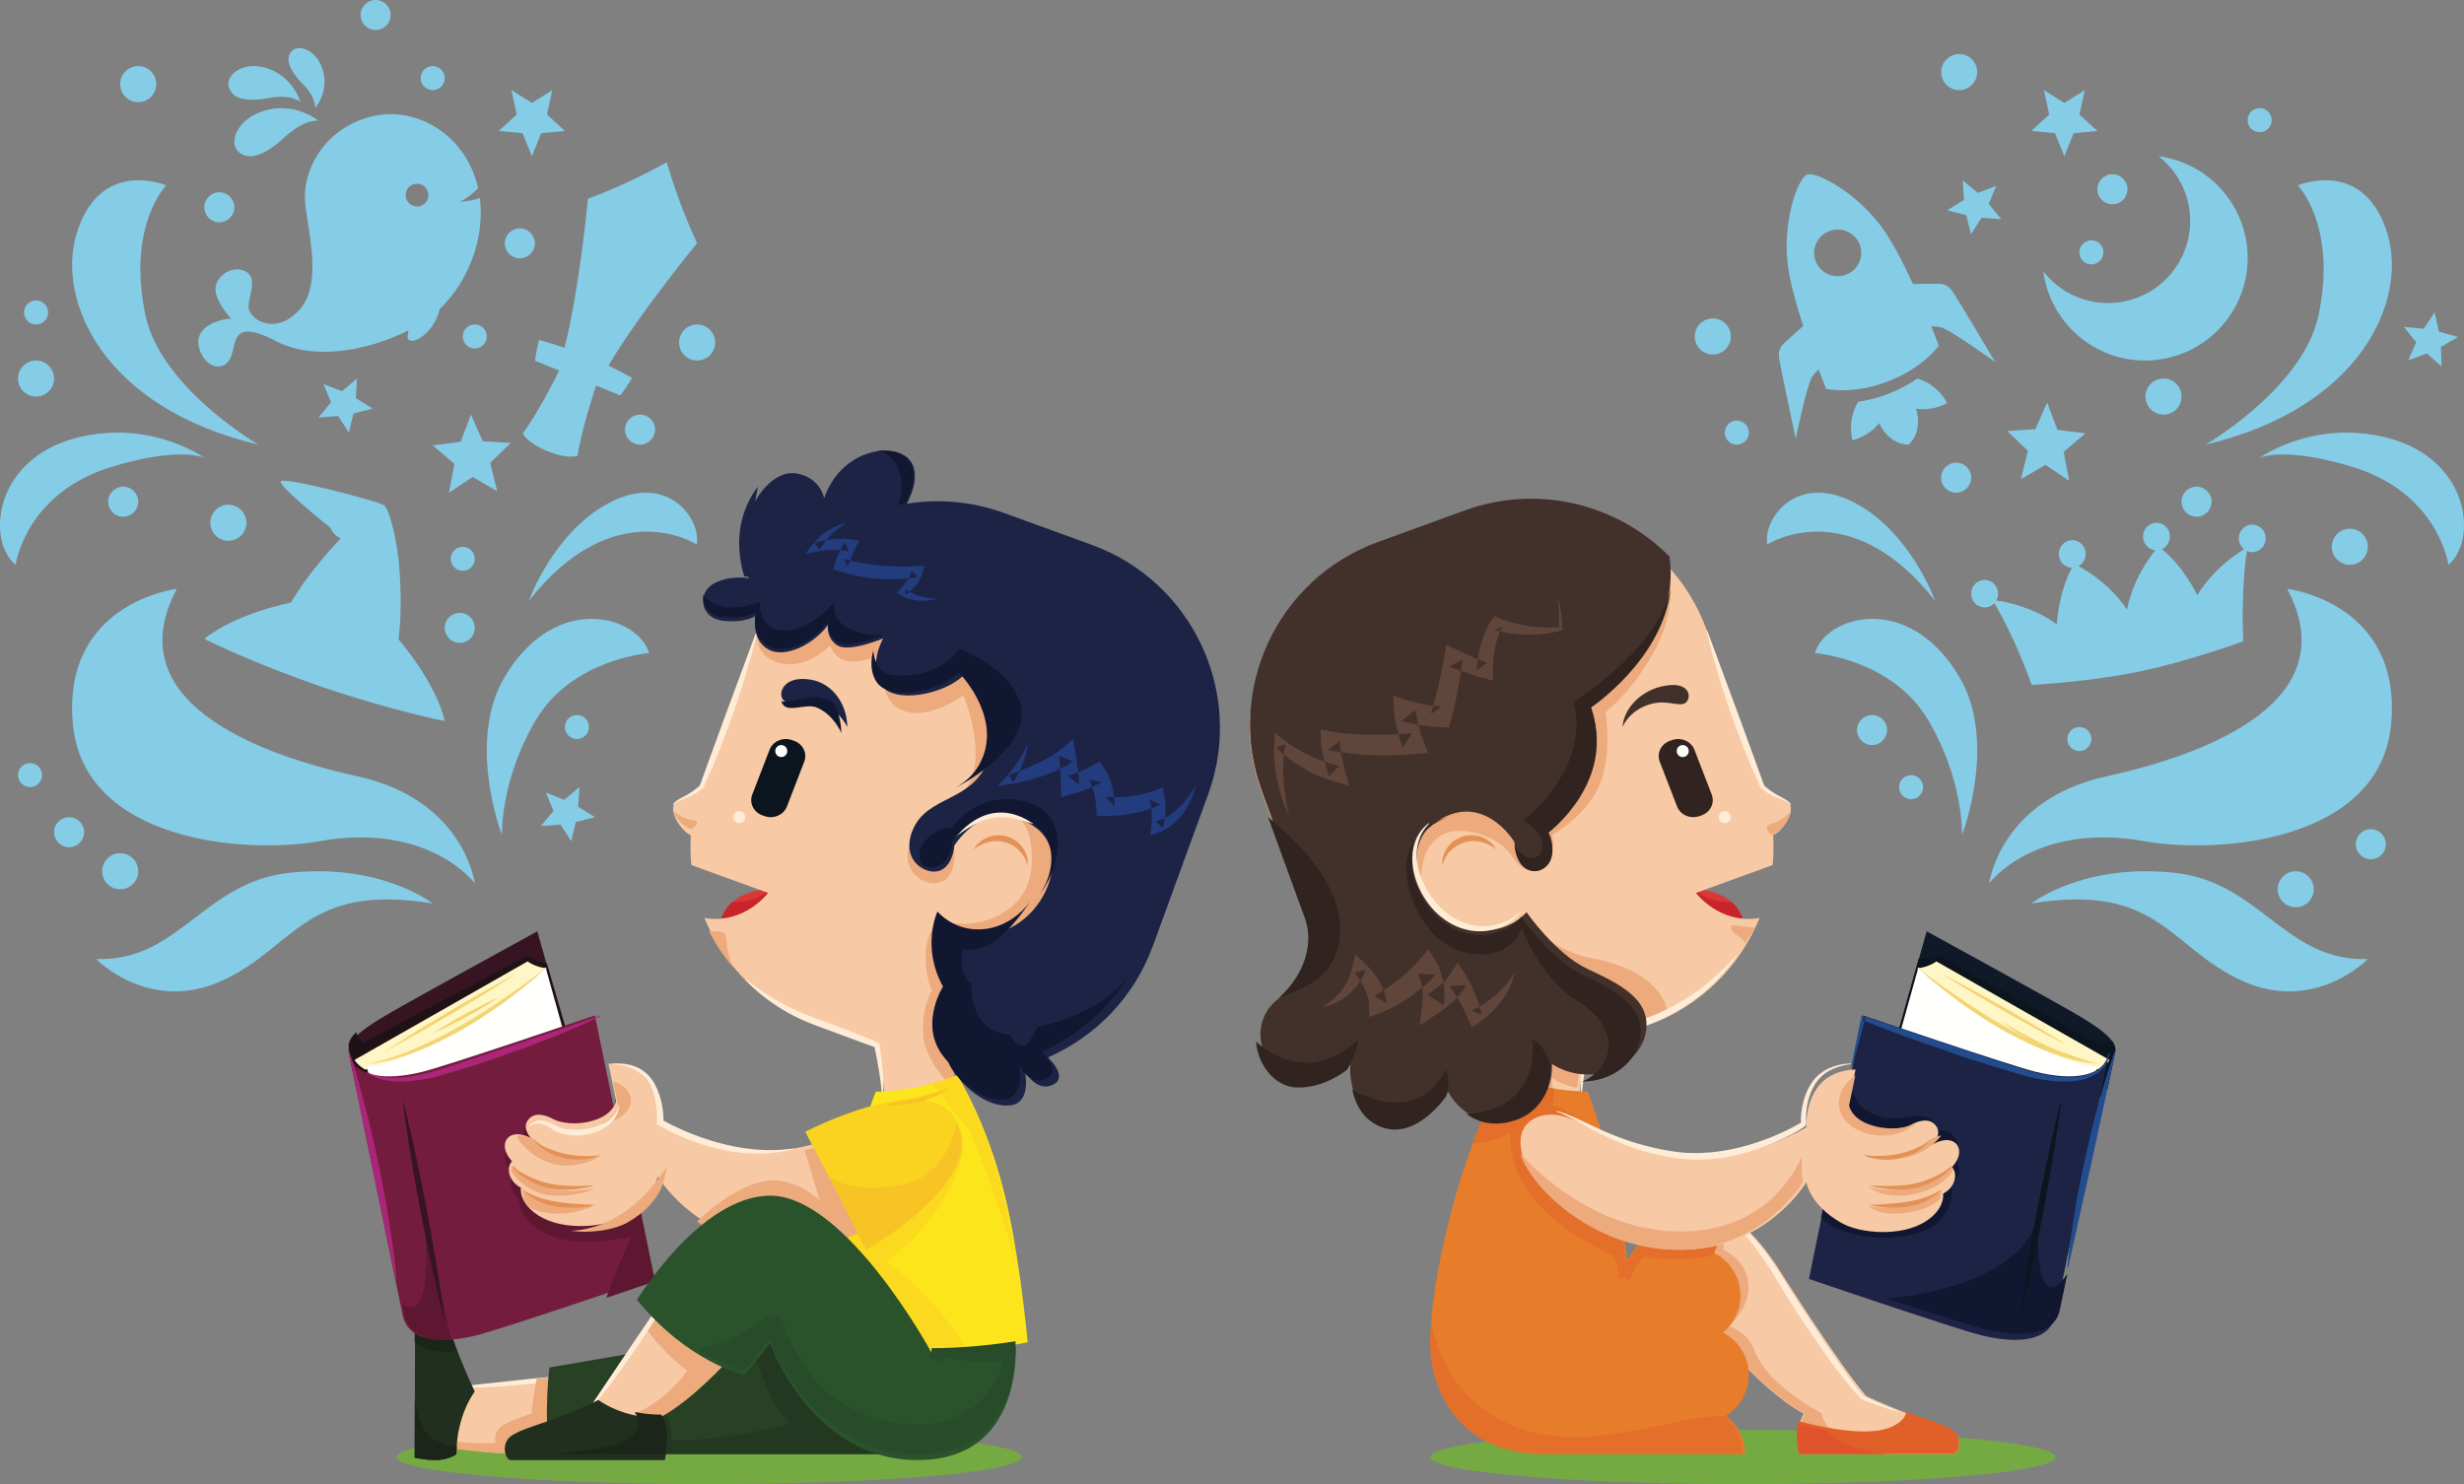 <?xml version="1.0" encoding="UTF-8"?>
<svg width="410px" height="247px" viewBox="0 0 410 247" version="1.1" xmlns="http://www.w3.org/2000/svg" xmlns:xlink="http://www.w3.org/1999/xlink">
    <rect x="0" y="0" width="410" height="247" fill="#808080" stroke="none"/>
    <!-- Generator: Sketch 51.1 (57501) - http://www.bohemiancoding.com/sketch -->
    <title>Group 3</title>
    <desc>Created with Sketch.</desc>
    <defs></defs>
    <g id="Home" stroke="none" stroke-width="1" fill="none" fill-rule="evenodd">
        <g id="Desktop-HD" transform="translate(-96, -1333)">
            <g id="Group-3" transform="translate(96, 1333)">
                <path d="M342,242.5 C342,244.985 318.718,247 290,247 C261.281,247 238,244.985 238,242.5 C238,240.015 261.281,238 290,238 C318.718,238 342,240.015 342,242.5" id="Fill-6" fill="#75AA42"></path>
                <path d="M170,242.5 C170,244.985 146.719,247 118,247 C89.282,247 66,244.985 66,242.5 C66,240.015 89.282,238 118,238 C146.719,238 170,240.015 170,242.5" id="Fill-7" fill="#75AA42"></path>
                <path d="M331,147 C331,147 332.731,133.115 350.516,129.204 C368.3,125.293 390.334,116.355 380.576,98 C380.576,98 399.62,100.235 397.889,120.345 C396.198,139.977 369.451,142.225 356.811,139.999 C338.554,136.784 331,147 331,147" id="Fill-8" fill="#85CDE7"></path>
                <path d="M338,150.375 C338,150.375 346.633,143.557 361.977,145.279 C376.175,146.872 380.275,160.09 394,159.612 C394,159.612 385.162,168.776 373.016,163.202 C360.869,157.628 359.138,146.872 338,150.375" id="Fill-9" fill="#85CDE7"></path>
                <path d="M326.475,139 C326.475,139 332.46,123.435 326.001,112.618 C317.468,98.329 303.758,102.569 302,108.692 C302,108.692 314.771,109.657 320.793,119.765 C326.816,129.873 326.475,139 326.475,139" id="Fill-10" fill="#85CDE7"></path>
                <path d="M374.323,87.349 C373.113,87.599 372.329,88.81 372.572,90.053 C372.683,90.618 372.989,91.09 373.401,91.416 C371.97,92.282 368.197,94.836 365.607,99.055 C365.607,99.055 363.382,94.309 359.735,91.395 C360.674,90.969 361.234,89.918 361.023,88.843 C360.778,87.6 359.6,86.795 358.39,87.046 C357.179,87.296 356.396,88.507 356.639,89.749 C356.839,90.768 357.667,91.491 358.625,91.582 C357.493,92.99 354.868,96.664 353.925,101.471 C351.244,97.414 347.438,95.07 345.863,94.221 C346.713,93.756 347.204,92.76 347.005,91.741 C346.76,90.499 345.582,89.695 344.371,89.945 C343.162,90.195 342.378,91.405 342.621,92.648 C342.832,93.724 343.744,94.469 344.77,94.49 C342.505,98.625 342.243,103.887 342.243,103.887 C338.265,101.026 333.823,100.171 332.178,99.942 C332.435,99.477 332.538,98.919 332.427,98.354 C332.184,97.112 331.005,96.307 329.794,96.557 C328.585,96.807 327.801,98.018 328.044,99.261 C328.288,100.503 329.467,101.307 330.677,101.058 C331.14,100.962 331.541,100.724 331.846,100.399 C335.327,106.147 338.078,114 338.078,114 C338.078,114 347.699,113.479 355.945,111.773 C364.192,110.069 373.261,106.725 373.261,106.725 C373.261,106.725 372.836,98.39 373.879,91.706 C374.284,91.886 374.742,91.945 375.205,91.85 C376.416,91.599 377.199,90.389 376.956,89.146 C376.712,87.904 375.533,87.099 374.323,87.349" id="Fill-11" fill="#85CDE7"></path>
                <path d="M359.166,26 C362.373,28.5 364.437,32.396 364.437,36.777 C364.437,44.321 358.321,50.438 350.777,50.438 C346.396,50.438 342.5,48.373 340,45.166 C341.098,53.536 348.254,60 356.924,60 C366.355,60 374,52.354 374,42.924 C374,34.254 367.537,27.098 359.166,26" id="Fill-12" fill="#85CDE7"></path>
                <polyline id="Fill-13" fill="#85CDE7" points="343.5 17.14 346.898 15 346.014 19.061 349 21.799 345.053 22.168 343.5 26 341.946 22.168 338 21.799 340.985 19.061 340.101 15 343.5 17.14"></polyline>
                <polyline id="Fill-14" fill="#85CDE7" points="329.102 32.122 332.16 30.921 330.91 33.953 333 36.483 329.723 36.236 327.957 39 327.181 35.814 324 34.993 326.797 33.272 326.597 30 329.102 32.122"></polyline>
                <polyline id="Fill-15" fill="#85CDE7" points="405.825 55.191 409 56.081 406.155 57.735 406.283 61 403.815 58.83 400.721 59.961 402.041 56.966 400 54.398 403.282 54.717 405.116 52 405.825 55.191"></polyline>
                <polyline id="Fill-16" fill="#85CDE7" points="342.348 71.542 347 72.114 343.382 75.215 344.298 80 340.349 77.375 336.263 79.76 337.44 75.037 334 71.724 338.676 71.432 340.636 67 342.348 71.542"></polyline>
                <path d="M367,74 C367,74 383.254,64.583 385.802,52.445 C388.927,37.563 382.347,30.844 382.347,30.844 C382.347,30.844 393.452,26.121 397.291,39.02 C400.542,49.939 392.975,67.855 367,74" id="Fill-17" fill="#85CDE7"></path>
                <path d="M376,76.202 C376,76.202 384.879,69.75 397.119,72.836 C411.168,76.378 412.227,90.122 407.388,94 C407.388,94 405.839,82.023 391.279,77.653 C379.858,74.225 376,76.202 376,76.202" id="Fill-18" fill="#85CDE7"></path>
                <path d="M319.034,63 C317.794,63.868 316.238,64.758 314.336,65.503 C312.433,66.25 310.691,66.654 309.198,66.858 C309.198,66.858 307.345,69.591 308.248,73.26 C308.248,73.26 310.838,72.728 312.696,70.42 C312.696,70.42 314.158,73.972 317.592,74 C320.109,71.637 318.822,68.017 318.822,68.017 C321.733,68.454 324,67.081 324,67.081 C322.223,63.755 319.034,63 319.034,63" id="Fill-19" fill="#85CDE7"></path>
                <path d="M307.2,45.704 C305.18,46.479 302.907,45.487 302.125,43.488 C301.342,41.49 302.344,39.241 304.365,38.465 C306.384,37.691 308.656,38.683 309.44,40.682 C310.222,42.681 309.22,44.929 307.2,45.704 Z M325.007,48.662 C324.298,47.612 323.646,47.274 322.593,47.238 C321.954,47.216 319.862,47.239 318.312,47.261 C316.852,44.099 315.188,40.838 313.603,38.497 C309.379,32.261 302.25,28.459 300.68,29.063 C299.11,29.664 296.433,37.227 297.561,44.652 C297.985,47.438 298.976,50.957 300.052,54.267 C298.892,55.284 297.331,56.663 296.874,57.104 C296.122,57.834 295.87,58.518 296.062,59.766 C296.254,61.015 298.712,72.591 298.798,73 C298.798,73 300.6,64.341 301.458,62.837 C301.718,62.381 302.157,61.915 302.609,61.507 C303.347,63.454 303.859,64.706 303.859,64.706 C303.859,64.706 308.204,65.756 314.16,63.471 C320.117,61.185 322.611,57.512 322.611,57.512 C322.611,57.512 322.137,56.245 321.355,54.315 C321.967,54.315 322.609,54.366 323.113,54.529 C324.77,55.068 332,60.262 332,60.262 C331.785,59.904 325.715,49.713 325.007,48.662 Z" id="Fill-20" fill="#85CDE7"></path>
                <path d="M322,100 C322,100 318.031,88.811 308.893,83.827 C298.896,78.374 293.296,86.471 294.071,90.604 C294.071,90.604 307.703,81.823 322,100" id="Fill-21" fill="#85CDE7"></path>
                <path d="M79,147 C79,147 77.268,133.115 59.484,129.204 C41.699,125.293 19.666,116.355 29.424,98 C29.424,98 10.38,100.235 12.111,120.345 C13.801,139.977 40.549,142.225 53.188,139.999 C71.445,136.784 79,147 79,147" id="Fill-22" fill="#85CDE7"></path>
                <path d="M72,150.375 C72,150.375 63.367,143.557 48.022,145.279 C33.825,146.872 29.724,160.09 16,159.612 C16,159.612 24.837,168.776 36.984,163.202 C49.131,157.628 50.862,146.872 72,150.375" id="Fill-23" fill="#85CDE7"></path>
                <path d="M83.525,139 C83.525,139 77.54,123.435 83.999,112.618 C92.532,98.329 106.243,102.569 108,108.692 C108,108.692 95.228,109.657 89.206,119.765 C83.184,129.873 83.525,139 83.525,139" id="Fill-24" fill="#85CDE7"></path>
                <polyline id="Fill-25" fill="#85CDE7" points="88.5 17.139 85.101 15 85.986 19.06 83 21.798 86.946 22.168 88.5 26 90.054 22.168 94 21.798 91.014 19.06 91.898 15 88.5 17.139"></polyline>
                <polyline id="Fill-26" fill="#85CDE7" points="56.899 65.121 53.84 63.921 55.089 66.953 53 69.483 56.276 69.236 58.043 72 58.819 68.814 62 67.993 59.203 66.272 59.403 63 56.899 65.121"></polyline>
                <polyline id="Fill-27" fill="#85CDE7" points="93.898 133.122 90.84 131.921 92.089 134.954 90 137.484 93.276 137.236 95.043 140 95.819 136.815 99 135.994 96.203 134.273 96.402 131 93.898 133.122"></polyline>
                <polyline id="Fill-28" fill="#85CDE7" points="76.652 73.541 72 74.114 75.617 77.214 74.702 82 78.651 79.374 82.737 81.759 81.56 77.036 85 73.725 80.324 73.432 78.364 69 76.652 73.541"></polyline>
                <path d="M43,74 C43,74 26.746,64.583 24.198,52.445 C21.074,37.563 27.653,30.844 27.653,30.844 C27.653,30.844 16.549,26.121 12.708,39.02 C9.459,49.939 17.025,67.855 43,74" id="Fill-29" fill="#85CDE7"></path>
                <path d="M34,76.202 C34,76.202 25.121,69.75 12.881,72.836 C-1.169,76.378 -2.227,90.122 2.612,94 C2.612,94 4.161,82.023 18.721,77.653 C30.141,74.225 34,76.202 34,76.202" id="Fill-30" fill="#85CDE7"></path>
                <path d="M88,100 C88,100 91.969,88.811 101.107,83.827 C111.104,78.374 116.704,86.471 115.929,90.604 C115.929,90.604 102.296,81.823 88,100" id="Fill-31" fill="#85CDE7"></path>
                <path d="M116,40.46 C112.896,33.978 110.948,27 110.948,27 C110.948,27 104.629,30.613 97.838,33.065 C97.838,33.065 96.385,48.41 93.935,57.868 C91.591,57.091 89.705,56.586 89.705,56.586 C89.705,56.586 89.212,58.323 89.031,60.037 L93.045,61.672 C92.293,63.2 89.557,68.637 87,72.129 C87,72.129 87.586,73.66 91.097,75.09 C94.609,76.519 96.107,75.838 96.107,75.838 C96.755,71.568 98.649,65.788 99.194,64.175 L103.209,65.81 C104.29,64.462 105.167,62.882 105.167,62.882 C105.167,62.882 103.467,61.925 101.249,60.846 C106.189,52.402 116,40.46 116,40.46" id="Fill-32" fill="#85CDE7"></path>
                <path d="M70.315,34.125 C69.398,34.632 68.242,34.301 67.732,33.387 C67.224,32.472 67.555,31.319 68.473,30.812 C69.391,30.304 70.548,30.635 71.056,31.55 C71.565,32.465 71.233,33.618 70.315,34.125 Z M79.566,31.336 C77.66,22.693 69.5,17.493 61.816,19.389 C54.066,21.303 50.015,28.354 50.842,34.391 C51.67,40.427 53.524,48.035 49.431,51.977 C45.338,55.919 41.519,52.91 41.358,51.242 C41.197,49.574 43.095,46.233 40.798,45.134 C38.5,44.035 35.737,46.096 35.859,48.244 C35.98,50.393 38.433,53.011 38.433,53.011 C38.433,53.011 34.793,53.211 33.391,55.453 C32.112,57.495 34.199,61.158 36.357,60.995 C38.6,60.825 38.625,58.412 39.109,56.916 C39.559,55.52 40.466,53.912 45.975,56.789 C51.935,59.902 60.663,58.629 67.974,54.987 C67.93,55.286 67.885,55.582 67.84,55.864 C67.597,57.411 70.133,56.878 71.951,54.205 C72.667,53.151 73.016,52.213 73.165,51.433 C77.991,46.811 80.689,39.592 79.847,32.956 C78.085,33.573 76.518,33.57 76.518,33.57 C77.492,33.179 78.641,32.22 79.566,31.336 Z" id="Fill-33" fill="#85CDE7"></path>
                <path d="M53,20.118 C53,20.118 49.401,17.042 44.428,18.304 C39.454,19.565 37.975,23.71 39.677,25.253 C40.917,26.375 43.165,26.694 47.349,22.847 C50.873,19.606 53,20.118 53,20.118" id="Fill-34" fill="#85CDE7"></path>
                <path d="M50,17 C50,17 48.838,12.912 44.682,11.448 C40.528,9.983 37.548,12.411 38.057,14.412 C38.428,15.868 39.895,17.204 44.679,16.32 C48.71,15.576 50,17 50,17" id="Fill-35" fill="#85CDE7"></path>
                <path d="M52.408,18 C52.408,18 54.718,15.431 53.773,11.879 C52.829,8.326 49.719,7.268 48.561,8.483 C47.718,9.368 47.479,10.973 50.364,13.963 C52.794,16.482 52.408,18 52.408,18" id="Fill-36" fill="#85CDE7"></path>
                <path d="M56.737,89.568 C56.737,89.568 51.586,94.818 48.418,100.288 C48.418,100.288 39.188,102.087 34,106.333 C34,106.333 41.931,110.338 53.603,114.326 C65.276,118.314 74,120 74,120 C72.5,113.468 66.303,106.399 66.303,106.399 C67.149,100.135 66.293,92.833 66.293,92.833 C65.67,87.972 64.576,84.704 63.942,84.106 C63.308,83.509 47.007,79.234 46.703,80.12 C46.399,81.007 54.97,87.822 54.97,87.822 C54.97,87.822 55.598,89.331 56.737,89.568" id="Fill-37" fill="#85CDE7"></path>
                <path d="M288,56 C288,57.657 286.657,59 285,59 C283.344,59 282,57.657 282,56 C282,54.344 283.344,53 285,53 C286.657,53 288,54.344 288,56" id="Fill-38" fill="#85CDE7"></path>
                <path d="M354,31.5 C354,32.881 352.882,34 351.5,34 C350.119,34 349,32.881 349,31.5 C349,30.119 350.119,29 351.5,29 C352.882,29 354,30.119 354,31.5" id="Fill-39" fill="#85CDE7"></path>
                <path d="M378,20 C378,21.104 377.104,22 376,22 C374.896,22 374,21.104 374,20 C374,18.895 374.896,18 376,18 C377.104,18 378,18.895 378,20" id="Fill-40" fill="#85CDE7"></path>
                <path d="M385,148 C385,149.657 383.656,151 382,151 C380.343,151 379,149.657 379,148 C379,146.344 380.343,145 382,145 C383.656,145 385,146.344 385,148" id="Fill-41" fill="#85CDE7"></path>
                <path d="M314,121.5 C314,122.881 312.88,124 311.5,124 C310.119,124 309,122.881 309,121.5 C309,120.12 310.119,119 311.5,119 C312.88,119 314,120.12 314,121.5" id="Fill-42" fill="#85CDE7"></path>
                <path d="M350,42 C350,43.105 349.104,44 348,44 C346.896,44 346,43.105 346,42 C346,40.896 346.896,40 348,40 C349.104,40 350,40.896 350,42" id="Fill-43" fill="#85CDE7"></path>
                <path d="M394,91 C394,92.656 392.656,94 391,94 C389.344,94 388,92.656 388,91 C388,89.343 389.344,88 391,88 C392.656,88 394,89.343 394,91" id="Fill-44" fill="#85CDE7"></path>
                <path d="M397,140.5 C397,141.882 395.882,143 394.5,143 C393.12,143 392,141.882 392,140.5 C392,139.119 393.12,138 394.5,138 C395.882,138 397,139.119 397,140.5" id="Fill-45" fill="#85CDE7"></path>
                <path d="M291,72 C291,73.104 290.104,74 289,74 C287.896,74 287,73.104 287,72 C287,70.895 287.896,70 289,70 C290.104,70 291,70.895 291,72" id="Fill-46" fill="#85CDE7"></path>
                <path d="M329,12 C329,13.656 327.657,15 326,15 C324.343,15 323,13.656 323,12 C323,10.344 324.343,9 326,9 C327.657,9 329,10.344 329,12" id="Fill-47" fill="#85CDE7"></path>
                <path d="M65,2.5 C65,3.881 63.881,5 62.5,5 C61.119,5 60,3.881 60,2.5 C60,1.119 61.119,0 62.5,0 C63.881,0 65,1.119 65,2.5" id="Fill-48" fill="#85CDE7"></path>
                <path d="M39,34.5 C39,35.881 37.881,37 36.5,37 C35.119,37 34,35.881 34,34.5 C34,33.119 35.119,32 36.5,32 C37.881,32 39,33.119 39,34.5" id="Fill-49" fill="#85CDE7"></path>
                <path d="M98,121 C98,122.104 97.104,123 96,123 C94.896,123 94,122.104 94,121 C94,119.896 94.896,119 96,119 C97.104,119 98,119.896 98,121" id="Fill-50" fill="#85CDE7"></path>
                <path d="M89,40.5 C89,41.881 87.881,43 86.5,43 C85.119,43 84,41.881 84,40.5 C84,39.119 85.119,38 86.5,38 C87.881,38 89,39.119 89,40.5" id="Fill-51" fill="#85CDE7"></path>
                <path d="M74,13 C74,14.103 73.104,15 72,15 C70.896,15 70,14.103 70,13 C70,11.895 70.896,11 72,11 C73.104,11 74,11.895 74,13" id="Fill-52" fill="#85CDE7"></path>
                <path d="M9,63 C9,64.657 7.657,66 6,66 C4.343,66 3,64.657 3,63 C3,61.344 4.343,60 6,60 C7.657,60 9,61.344 9,63" id="Fill-53" fill="#85CDE7"></path>
                <path d="M109,71.5 C109,72.881 107.881,74 106.5,74 C105.119,74 104,72.881 104,71.5 C104,70.119 105.119,69 106.5,69 C107.881,69 109,70.119 109,71.5" id="Fill-54" fill="#85CDE7"></path>
                <path d="M8,52 C8,53.104 7.104,54 6,54 C4.896,54 4,53.104 4,52 C4,50.896 4.896,50 6,50 C7.104,50 8,50.896 8,52" id="Fill-55" fill="#85CDE7"></path>
                <path d="M119,57 C119,58.656 117.657,60 116,60 C114.344,60 113,58.656 113,57 C113,55.344 114.344,54 116,54 C117.657,54 119,55.344 119,57" id="Fill-56" fill="#85CDE7"></path>
                <path d="M79,104.5 C79,105.881 77.881,107 76.5,107 C75.119,107 74,105.881 74,104.5 C74,103.119 75.119,102 76.5,102 C77.881,102 79,103.119 79,104.5" id="Fill-57" fill="#85CDE7"></path>
                <path d="M81,56 C81,57.104 80.105,58 79,58 C77.896,58 77,57.104 77,56 C77,54.896 77.896,54 79,54 C80.105,54 81,54.896 81,56" id="Fill-58" fill="#85CDE7"></path>
                <path d="M26,14 C26,15.657 24.657,17 23,17 C21.343,17 20,15.657 20,14 C20,12.343 21.343,11 23,11 C24.657,11 26,12.343 26,14" id="Fill-59" fill="#85CDE7"></path>
                <path d="M23,83.5 C23,84.88 21.881,86 20.5,86 C19.119,86 18,84.88 18,83.5 C18,82.119 19.119,81 20.5,81 C21.881,81 23,82.119 23,83.5" id="Fill-60" fill="#85CDE7"></path>
                <path d="M79,93 C79,94.104 78.105,95 77,95 C75.895,95 75,94.104 75,93 C75,91.896 75.895,91 77,91 C78.105,91 79,91.896 79,93" id="Fill-61" fill="#85CDE7"></path>
                <path d="M41,87 C41,88.658 39.657,90 38,90 C36.343,90 35,88.658 35,87 C35,85.342 36.343,84 38,84 C39.657,84 41,85.342 41,87" id="Fill-62" fill="#85CDE7"></path>
                <path d="M14,138.5 C14,139.881 12.881,141 11.5,141 C10.119,141 9,139.881 9,138.5 C9,137.12 10.119,136 11.5,136 C12.881,136 14,137.12 14,138.5" id="Fill-63" fill="#85CDE7"></path>
                <path d="M7,129 C7,130.105 6.104,131 5,131 C3.896,131 3,130.105 3,129 C3,127.896 3.896,127 5,127 C6.104,127 7,127.896 7,129" id="Fill-64" fill="#85CDE7"></path>
                <path d="M23,145 C23,146.657 21.656,148 20,148 C18.344,148 17,146.657 17,145 C17,143.343 18.344,142 20,142 C21.656,142 23,143.343 23,145" id="Fill-65" fill="#85CDE7"></path>
                <path d="M328,79.5 C328,80.881 326.881,82 325.5,82 C324.119,82 323,80.881 323,79.5 C323,78.119 324.119,77 325.5,77 C326.881,77 328,78.119 328,79.5" id="Fill-66" fill="#85CDE7"></path>
                <path d="M320,131 C320,132.104 319.104,133 318,133 C316.896,133 316,132.104 316,131 C316,129.895 316.896,129 318,129 C319.104,129 320,129.895 320,131" id="Fill-67" fill="#85CDE7"></path>
                <path d="M363,66 C363,67.657 361.657,69 360,69 C358.343,69 357,67.657 357,66 C357,64.343 358.343,63 360,63 C361.657,63 363,64.343 363,66" id="Fill-68" fill="#85CDE7"></path>
                <path d="M368,83.5 C368,84.88 366.88,86 365.5,86 C364.12,86 363,84.88 363,83.5 C363,82.119 364.12,81 365.5,81 C366.88,81 368,82.119 368,83.5" id="Fill-69" fill="#85CDE7"></path>
                <path d="M348,123 C348,124.104 347.104,125 346,125 C344.896,125 344,124.104 344,123 C344,121.895 344.896,121 346,121 C347.104,121 348,121.895 348,123" id="Fill-70" fill="#85CDE7"></path>
                <path d="M282,148 C282,148 288.368,147.924 290,153 L282,153 L282,148" id="Fill-71" fill="#DB3737"></path>
                <path d="M288.115,150.129 C288.917,150.83 289.602,151.759 290,153 L282,153 L282,148 C283.651,149.725 285.976,150.177 288.115,150.129" id="Fill-72" fill="#C8252B"></path>
                <path d="M315,174.83 L320.589,155 C320.589,155 343.891,167.751 346.772,169.564 C349.655,171.378 352,173.029 352,174.832 C351.605,176.751 350.691,181.186 350.691,181.186 C350.691,181.186 348.801,185.239 342.078,183.617 C337.049,182.404 315,174.83 315,174.83" id="Fill-73" fill="#0F1927"></path>
                <path d="M351.423,173.19 C350.836,174.018 348.813,173.564 347.515,172.859 C345.612,171.825 322.74,159 322.74,159 C321.337,159.471 320.171,159.591 319.261,159.555 L315,174.771 C315,174.771 337.049,182.394 342.078,183.615 C348.801,185.246 350.691,181.168 350.691,181.168 C350.691,181.168 351.605,176.704 352,174.774 C352,174.234 351.789,173.71 351.423,173.19" id="Fill-74" fill="#0C141E"></path>
                <path d="M322.195,160 C322.195,160 321.237,160.863 319,161.187 C319,161.187 336.448,176.74 349.264,178 C349.264,178 350.551,177.264 351,176.4 L322.195,160" id="Fill-75" fill="#FFF6C6"></path>
                <path d="M319.216,161 L315,176.095 L346.729,186 L349,177.506 C349,177.506 344.737,177.506 335.932,172.82 C327.275,168.213 319.216,161 319.216,161" id="Fill-76" fill="#FFFFFE"></path>
                <path d="M349,176.998 C349,176.998 348.454,177.023 347.511,176.889 C346.572,176.752 345.228,176.505 343.672,176.021 C342.117,175.54 340.324,174.903 338.471,174.07 C337.542,173.657 336.606,173.201 335.643,172.726 C334.702,172.24 333.75,171.74 332.806,171.199 C330.941,170.104 329.134,168.93 327.473,167.786 C325.81,166.643 324.328,165.484 323.063,164.49 C320.547,162.481 319,161 319,161 C319,161 319.428,161.322 320.177,161.887 C320.923,162.456 322.014,163.235 323.312,164.177 C324.61,165.124 326.166,166.169 327.832,167.285 C329.5,168.399 331.315,169.537 333.171,170.594 C334.087,171.137 335.03,171.651 335.965,172.151 C336.895,172.627 337.827,173.098 338.737,173.52 C340.559,174.367 342.281,175.116 343.802,175.648 C345.319,176.187 346.613,176.562 347.536,176.756 C348.457,176.96 349,176.998 349,176.998" id="Fill-77" fill="#F3D473"></path>
                <path d="M323,162 C323,162 324.355,162.675 326.356,163.743 C327.352,164.286 328.524,164.9 329.76,165.594 C330.996,166.287 332.315,167.026 333.633,167.765 C334.94,168.526 336.247,169.287 337.471,170 C338.697,170.711 339.82,171.412 340.794,171.993 C342.731,173.175 344,174 344,174 C344,174 342.645,173.325 340.643,172.256 C339.648,171.713 338.474,171.1 337.24,170.406 C336.004,169.711 334.685,168.972 333.367,168.233 C332.06,167.472 330.754,166.712 329.53,165.999 C328.304,165.286 327.18,164.587 326.206,164.005 C324.27,162.825 323,162 323,162" id="Fill-78" fill="#F3D473"></path>
                <path d="M333,170 C333,170 333.952,170.537 335.38,171.345 C336.09,171.751 336.938,172.196 337.836,172.681 C338.736,173.164 339.71,173.656 340.707,174.095 C341.689,174.551 342.719,174.946 343.684,175.296 C344.654,175.642 345.559,175.971 346.349,176.214 C347.923,176.722 349,177 349,177 C349,177 347.886,176.882 346.259,176.489 C345.451,176.285 344.503,176.044 343.517,175.71 C342.529,175.376 341.487,175.003 340.467,174.553 C339.46,174.085 338.489,173.567 337.592,173.06 C336.697,172.554 335.899,172.027 335.211,171.583 C333.849,170.676 333,170 333,170" id="Fill-79" fill="#F3D473"></path>
                <path d="M251.632,177.698 C237.715,178.928 224.161,170.772 219.156,157.041 L209.915,131.689 C203.944,115.306 212.403,97.191 228.811,91.228 L243.435,85.912 C259.843,79.949 277.982,88.396 283.955,104.78 C283.955,104.78 293.358,130.593 293.437,130.822 L293.447,130.819 C295.576,132.779 297.538,132.997 297.9,133.994 C298.473,135.562 296.454,138.463 295.05,138.997 C295.05,138.997 295.049,138.998 295.048,138.998 C295.151,140.668 295.121,142.33 294.961,143.971 C292.049,145.029 286.894,146.903 282.201,148.608 C282.201,148.608 286.101,153.889 292.786,152.784 C289.542,160.773 283.052,167.412 274.3,170.593 L264.027,174.326 C264.027,174.326 262.786,179.998 262.786,183 L250.689,183 L251.632,177.698" id="Fill-80" fill="#F7C9A5"></path>
                <path d="M284.109,105.036 L288.875,117.898 C290.468,122.183 292.002,126.489 293.568,130.783 L293.472,130.738 L293.481,130.734 C293.509,130.725 293.538,130.732 293.558,130.75 C294.229,131.363 294.978,131.887 295.774,132.33 L296.982,132.982 C297.37,133.212 297.809,133.461 297.996,133.924 C298.007,133.952 297.994,133.984 297.965,133.996 C297.938,134.007 297.909,133.996 297.896,133.972 L297.889,133.963 C297.668,133.58 297.236,133.427 296.835,133.24 L295.556,132.715 C295.125,132.53 294.695,132.32 294.275,132.084 C293.856,131.846 293.474,131.551 293.09,131.254 L293.718,131.378 L293.709,131.383 C293.418,131.51 293.078,131.378 292.95,131.089 L292.95,131.088 L291.529,127.863 C291.07,126.812 290.663,125.745 290.228,124.686 C289.807,123.623 289.413,122.55 289.005,121.483 C288.592,120.416 288.233,119.331 287.845,118.256 C287.452,117.182 287.11,116.092 286.748,115.008 C286.375,113.928 286.082,112.82 285.749,111.725 C285.438,110.624 285.071,109.542 284.807,108.424 C284.534,107.309 284.226,106.206 284.003,105.074 L284.001,105.067 C283.995,105.036 284.015,105.007 284.046,105.001 C284.073,104.996 284.099,105.012 284.109,105.036" id="Fill-81" fill="#FEECD7"></path>
                <path d="M258.225,179.4 C259.271,180.113 260.751,180.694 262.436,181.059 C262.743,178.049 263.55,174.326 263.55,174.326 L273.736,170.593 C275.1,170.092 276.403,169.497 277.653,168.834 C276.191,162.347 269.363,160.332 264.229,159.335 C258.094,158.144 253.077,152.387 253.077,152.387 C253.077,152.387 252.087,156.047 247.89,156.765 C244.936,157.272 238.942,156.133 237.141,150.275 C235.34,144.418 237.327,138.098 243.03,138.287 C248.733,138.476 251.361,142.156 251.361,142.156 C252.975,144.778 254.52,144.962 255.707,144.593 C259.463,143.426 258.263,138.968 258.263,138.968 C258.263,138.968 263.441,136.209 265.917,131.144 C268.394,126.078 267.155,118.524 267.155,118.524 C267.155,118.524 271.996,114.783 275.594,107.755 C279.172,100.764 277.705,95.129 277.688,95.068 C269.438,85.346 255.768,81.28 243.133,85.912 L228.633,91.227 C212.365,97.19 203.978,115.306 209.899,131.689 L219.061,157.041 C224.024,170.772 237.462,178.928 251.261,177.698 L250.325,183 L258.151,183 C258.451,181.025 258.225,179.4 258.225,179.4" id="Fill-82" fill="#ECAA7D"></path>
                <path d="M294.968,137.02 C292.899,137.598 294.79,139 294.79,139 C296.086,138.569 297.852,136.529 298,135 C297.989,135.016 297.026,136.446 294.968,137.02" id="Fill-83" fill="#ECAA7D"></path>
                <path d="M288.931,155.592 C289.851,156.063 290.151,156.565 290.355,157 C290.952,156.142 291.501,155.257 292,154.35 C291.939,154.347 290.009,154.239 288.734,154.024 C287.438,153.805 288.086,155.159 288.931,155.592" id="Fill-84" fill="#ECAA7D"></path>
                <path d="M288.989,159.091 C287.562,161.123 285.918,163.006 284.067,164.643 C282.229,166.293 280.187,167.701 278.022,168.857 C275.859,170.035 273.53,170.811 271.252,171.671 L264.395,174.226 L264.446,174.166 C264.144,175.613 263.874,177.069 263.648,178.532 C263.427,179.994 263.229,181.466 263.206,182.944 C263.205,182.975 263.18,183 263.15,183 C263.122,182.999 263.098,182.978 263.095,182.95 L263.094,182.944 C263.008,182.197 262.986,181.443 263.008,180.692 C263.021,179.942 263.06,179.193 263.107,178.444 C263.143,177.694 263.254,176.955 263.34,176.212 C263.434,175.47 263.534,174.734 263.648,173.986 C263.685,173.749 263.836,173.561 264.035,173.47 L264.116,173.435 C265.234,172.939 266.352,172.441 267.486,171.991 C268.617,171.53 269.744,171.058 270.884,170.628 L274.295,169.316 C275.404,168.909 276.483,168.417 277.539,167.882 C278.071,167.62 278.596,167.344 279.113,167.049 C279.627,166.752 280.143,166.453 280.639,166.121 C281.653,165.494 282.642,164.812 283.584,164.06 C284.064,163.694 284.517,163.295 284.975,162.898 L286.327,161.674 C286.77,161.255 287.214,160.827 287.63,160.379 L288.901,159.022 L288.905,159.017 C288.926,158.994 288.961,158.994 288.983,159.016 C289.003,159.037 289.006,159.068 288.989,159.091" id="Fill-85" fill="#FEECD7"></path>
                <path d="M280.927,116.278 C281.28,115.246 280.44,113.278 276.372,114.273 C272.744,115.159 270.119,118.135 270,121 C270,121 270.91,118.352 274.493,117.22 C277.798,116.176 280.221,118.345 280.927,116.278" id="Fill-86" fill="#42302B"></path>
                <path d="M282.744,135.836 L283.105,135.712 C284.599,135.2 285.37,133.643 284.825,132.235 L281.946,124.785 C281.403,123.378 279.75,122.652 278.256,123.164 L277.895,123.288 C276.401,123.799 275.63,125.357 276.175,126.764 L279.053,134.214 C279.597,135.622 281.25,136.348 282.744,135.836" id="Fill-87" fill="#312420"></path>
                <path d="M240.03,144 C240.03,144 240.021,143.803 240.005,143.458 C239.986,143.286 240.028,143.075 240.07,142.824 C240.098,142.563 240.198,142.304 240.307,142.013 C240.411,141.721 240.588,141.436 240.776,141.137 C240.991,140.862 241.21,140.553 241.506,140.316 C241.778,140.045 242.109,139.835 242.447,139.629 C242.8,139.455 243.162,139.28 243.549,139.181 C243.928,139.057 244.331,139.036 244.716,139.001 C245.107,138.994 245.489,139.022 245.85,139.11 C246.219,139.156 246.547,139.321 246.86,139.44 C247.17,139.573 247.432,139.768 247.68,139.917 C247.915,140.095 248.109,140.287 248.284,140.443 C248.468,140.59 248.575,140.784 248.686,140.91 C248.892,141.182 249,141.338 249,141.338 C249,141.338 248.841,141.239 248.561,141.065 C248.42,140.984 248.275,140.85 248.071,140.763 C247.876,140.665 247.658,140.556 247.419,140.437 C247.166,140.358 246.907,140.239 246.624,140.163 C246.334,140.107 246.042,140.014 245.726,140.002 C245.414,139.949 245.089,139.986 244.763,139.989 C244.441,140.032 244.105,140.056 243.79,140.172 C243.464,140.242 243.158,140.381 242.856,140.515 C242.574,140.687 242.265,140.814 242.023,141.026 C241.758,141.209 241.539,141.428 241.318,141.633 C241.13,141.863 240.925,142.071 240.785,142.3 C240.649,142.528 240.495,142.734 240.42,142.937 C240.334,143.139 240.227,143.312 240.193,143.485 C240.091,143.812 240.03,144 240.03,144" id="Fill-88" fill="#E39154"></path>
                <path d="M325.01,238.178 C323.369,237.026 320.193,236.318 316.59,234.932 C312.966,233.538 310.553,232.367 310.552,232.367 C305.997,227.157 295.514,210.479 295.514,210.479 C292.768,206.5 288.4,201 283.236,201 C278.073,201 272.275,207.835 266,216.632 L278.232,227.47 C278.232,227.47 281.103,224.198 283.123,218.961 C283.123,218.961 292.019,230.9 300.174,235.299 C300.174,235.299 299.221,236.555 299.221,238.65 C299.221,240.43 299.591,242 299.591,242 C299.591,242 324.057,242 325.01,242 C325.964,242 326.652,239.33 325.01,238.178" id="Fill-89" fill="#F7C9A5"></path>
                <path d="M315.924,234.996 C314.878,234.707 313.841,234.377 312.818,234.013 L311.282,233.463 L310.517,233.176 L310.134,233.029 L309.943,232.952 L309.849,232.912 C309.795,232.882 309.847,232.93 309.649,232.803 L309.616,232.776 L309.581,232.738 C308.976,232.073 308.382,231.398 307.819,230.708 C307.248,230.022 306.701,229.323 306.148,228.625 C305.612,227.918 305.045,227.23 304.541,226.501 L303.011,224.326 L300.012,219.942 C299.528,219.202 299.009,218.483 298.553,217.724 L297.151,215.471 L294.403,210.979 L292.929,208.821 C292.434,208.11 291.925,207.41 291.382,206.74 C290.306,205.391 289.097,204.158 287.744,203.117 C287.074,202.582 286.336,202.146 285.555,201.791 C284.771,201.441 283.932,201.23 283.058,201.112 L283.049,201.111 C283.018,201.107 282.997,201.079 283,201.047 C283.005,201.019 283.029,200.999 283.058,201 C283.945,201.032 284.834,201.16 285.669,201.471 C286.502,201.776 287.303,202.174 288.036,202.674 C288.784,203.151 289.464,203.725 290.126,204.313 C290.77,204.919 291.399,205.544 291.977,206.215 C293.153,207.538 294.203,208.969 295.206,210.422 L298.047,214.897 C299.96,217.866 301.866,220.838 303.837,223.767 C305.818,226.688 307.794,229.624 310.045,232.337 L310.035,232.329 L311.488,233.005 L312.969,233.66 C313.962,234.087 314.959,234.497 315.965,234.892 C315.993,234.904 316.008,234.936 315.996,234.965 C315.985,234.991 315.957,235.006 315.93,234.998 L315.924,234.996" id="Fill-90" fill="#FEECD7"></path>
                <path d="M310.316,241.041 C303.594,239.212 303.061,235.186 303.061,235.186 C299.264,233.101 293.681,229.353 291.972,224.834 C290.752,221.61 287.692,220.705 287.692,220.705 C287.692,220.705 291.402,217.478 290.902,213.482 C290.402,209.486 286.768,208.03 286.768,208.03 C287.034,204.761 286.275,202.635 285.335,201.274 C284.683,201.1 284.015,201 283.333,201 C278.141,201 272.31,207.835 266,216.632 L278.301,227.47 C278.301,227.47 281.188,224.198 283.219,218.961 C283.219,218.961 292.165,230.9 300.366,235.299 C300.366,235.299 299.407,236.555 299.407,238.65 C299.407,240.43 299.78,242 299.78,242 C299.78,242 307.905,242 315,242 C313.457,241.771 311.871,241.465 310.316,241.041" id="Fill-91" fill="#ECAA7D"></path>
                <path d="M351,175.09 C350.145,179.264 344.979,179.92 338.756,178.393 C334.473,177.342 310.015,169 310.015,169 L301,212.853 C301,212.853 325.459,221.197 329.741,222.249 C335.964,223.775 341.13,223.119 341.985,218.944 L351,175.09" id="Fill-92" fill="#1C2345"></path>
                <path d="M351,175.286 C350.897,176.201 350.509,177.192 349.82,177.904 C349.142,178.635 348.243,179.128 347.319,179.448 C346.392,179.776 345.417,179.936 344.455,179.973 C343.491,180.029 342.529,179.995 341.577,179.902 C340.623,179.82 339.682,179.664 338.745,179.484 C338.244,179.388 337.826,179.284 337.363,179.17 L335.996,178.779 C334.203,178.248 332.424,177.704 330.648,177.146 C328.875,176.577 327.088,176.061 325.337,175.431 L320.073,173.583 C318.322,172.954 316.558,172.367 314.822,171.697 L309.615,169.681 L310.407,169.223 C310.229,169.936 310.066,170.652 309.876,171.361 L309.299,173.489 C308.917,174.908 308.538,176.328 308.11,177.737 L308,177.714 L309.738,169.085 L309.755,169 L309.835,169.027 C316.868,171.432 323.919,173.789 330.974,176.125 C332.738,176.709 334.506,177.28 336.278,177.834 C337.163,178.103 338.054,178.381 338.953,178.596 C339.854,178.808 340.762,178.997 341.68,179.114 C343.504,179.359 345.396,179.422 347.18,178.938 C348.063,178.694 348.919,178.292 349.588,177.656 C350.264,177.02 350.697,176.18 350.892,175.254 L351,175.286" id="Fill-93" fill="#224C8E"></path>
                <path d="M344,210.978 C344,210.978 344.034,210.398 344.146,209.394 C344.28,208.395 344.39,206.95 344.67,205.248 C344.953,203.544 345.214,201.544 345.617,199.424 C345.822,198.365 346.002,197.264 346.244,196.157 C346.475,195.05 346.71,193.923 346.945,192.796 C347.204,191.674 347.46,190.552 347.715,189.448 C347.962,188.341 348.256,187.262 348.514,186.214 C349.037,184.118 349.635,182.183 350.092,180.513 C350.552,178.845 351.055,177.477 351.351,176.508 C351.673,175.545 351.883,175 351.883,175 L352,175.023 C352,175.023 350.058,184.023 348.117,193.023 C346.117,202.011 344.117,211 344.117,211 L344,210.978" id="Fill-94" fill="#224C8E"></path>
                <path d="M325.439,189.505 C324.375,187.832 322.321,188.095 322.321,188.095 C322.368,187.269 321.801,186.743 321.801,186.743 C319.26,184.108 315.477,187.95 310.668,184.832 C308.932,183.705 308.109,181.78 307.726,180 L303,202.757 C303.995,203.571 305.312,204.386 307.042,204.993 C312.147,206.782 320.544,206.286 323.155,202.709 C325.765,199.131 324.569,197.195 324.569,197.195 C324.569,197.195 326,196.428 326,194.687 C326,193.473 325.411,192.909 325.411,192.909 C326.104,191.617 326.001,190.391 325.439,189.505" id="Fill-95" fill="#121731"></path>
                <path d="M344,212.009 C342.947,213.559 341.564,214.96 340.505,213.771 C338.537,211.561 339.194,202 339.194,202 C336.555,214.705 314.007,216.106 314,216.106 C320.79,218.33 328.27,220.731 330.465,221.261 C336.705,222.763 341.885,222.117 342.742,218.011 L344,212.009" id="Fill-96" fill="#121731"></path>
                <path d="M325.001,238.074 C323.451,236.965 320.541,236.256 317.192,235 C317.034,235.901 316.305,236.883 314.305,237.643 C310.136,239.229 301.895,237.225 299.304,236.525 C299.136,237.066 299,237.752 299,238.558 C299,240.387 299.374,242 299.374,242 C299.374,242 324.041,242 325.001,242 C325.964,242 326.657,239.257 325.001,238.074" id="Fill-97" fill="#E16029"></path>
                <path d="M309.494,241.1 C306.5,240.306 304.792,239.072 303.811,237.973 C301.878,237.636 300.213,237.236 299.292,237 C299.131,237.494 299,238.121 299,238.857 C299,240.527 299.359,242 299.359,242 C299.359,242 307.175,242 314,242 C312.516,241.786 310.99,241.498 309.494,241.1" id="Fill-98" fill="#DF542A"></path>
                <path d="M282.456,197.796 C284.727,199.22 286.233,201.722 286.233,204.57 C286.233,205.999 285.851,207.342 285.185,208.504 C287.81,209.837 289.607,212.532 289.607,215.64 C289.607,218.104 288.48,220.307 286.705,221.778 C289.262,223.132 291,225.79 291,228.85 C291,231.713 289.476,234.224 287.186,235.645 C289.116,237.111 290.362,239.412 290.362,242 L257.259,242 C241.548,242 237.877,229.854 238.003,223.239 C238.106,217.761 238.977,211.242 241.514,201.546 C245.271,187.176 250.291,179 250.291,179 C250.291,179 257.153,181.655 264.175,181.655 C264.175,181.655 267.766,190.583 269.521,201.275 C269.991,204.137 270.39,207.011 270.724,209.685 C270.724,209.685 276.392,201.094 282.456,197.796" id="Fill-99" fill="#E77C2B"></path>
                <path d="M268.703,209.202 C269.497,211.287 269.079,212.515 269.45,212.723 C269.932,212.993 270.292,212.538 270.292,212.538 C270.292,212.538 270.613,213.107 271.049,212.982 C271.519,212.848 271.408,212.121 272.127,210.945 C272.845,209.77 273.773,209.088 273.773,209.088 C273.773,209.088 273.887,209.543 279.448,209.543 C281.775,209.543 283.639,209.275 285.027,208.965 C285.002,208.953 284.98,208.935 284.955,208.922 C285.619,207.742 286,206.381 286,204.932 C286,202.043 284.497,199.506 282.233,198.062 C276.186,201.406 270.533,210.119 270.533,210.119 C270.201,207.407 269.802,204.493 269.334,201.59 C268.578,196.904 267.479,192.553 266.476,189.122 C265.806,188.671 265.089,188.156 264.327,187.555 C259.799,183.991 258.378,183.992 258.378,183.992 C258.539,182.934 258.603,182.018 258.621,181.226 C253.871,180.456 250.158,179 250.158,179 C250.158,179 247.736,183.02 245,190.365 C249.493,189.989 251.451,188.389 251.451,188.389 C251.451,188.389 250.657,192.653 253.721,197.412 C258.197,204.362 265.336,207.344 268.703,209.202" id="Fill-100" fill="#E46F2A"></path>
                <path d="M246.559,234.302 C241.388,230.354 239.096,224.903 238.156,220 C238.072,221.151 238.023,222.248 238.003,223.305 C237.878,229.896 241.523,242 257.126,242 L290,242 C290,239.421 288.763,237.129 286.846,235.667 C276.304,235.667 259.801,244.411 246.559,234.302" id="Fill-101" fill="#E46F2A"></path>
                <path d="M217.614,152.631 C219.08,156.658 217.665,162.236 212.536,166.368 C206.901,170.906 210.578,179.669 216.376,179.909 C220.959,180.1 224.697,177.161 224.697,177.161 C224.697,177.161 223.956,184.493 229.932,186.605 C235.908,188.718 240.952,181.664 240.952,181.664 C240.952,181.664 243.995,188.063 251.29,186.395 C258.888,184.658 258.234,177.082 258.234,177.082 C264.513,181.067 272.831,177.799 273.866,171.753 C274.791,166.345 269.53,163.764 264.168,161.265 C258.808,158.767 254.009,151.813 254.009,151.813 C254.009,151.813 251.037,155.455 245.768,154.699 C237.38,153.498 232.312,141.721 238.473,137.148 C246.587,131.126 251.993,140.126 251.993,140.126 C251.993,140.126 252.236,144.177 255.123,144.415 C257.209,144.587 259.551,142.132 257.503,138.122 C257.503,138.122 269.068,129.522 264.615,117.299 C264.615,117.299 279.962,107.096 277.789,92.622 C269.188,83.926 255.978,80.5 243.748,84.948 L229.248,90.222 C212.517,96.308 203.86,114.864 209.949,131.585 L217.614,152.631" id="Fill-102" fill="#42302B"></path>
                <path d="M300.572,196.756 C300.572,196.756 293.955,208 279.609,208 C265.178,208 254.644,197.18 253.274,192.055 C251.905,186.929 255.908,184.783 259.91,185.729 C263.914,186.674 268.97,190.771 279.188,192.347 C290.158,194.039 300.572,187.62 300.572,187.62 C300.572,187.62 300.317,183.785 302.528,180.844 C304.741,177.901 308.756,178 308.756,178 L307.488,184.147 C307.488,184.147 307.788,186.306 310.949,187.357 C314.109,188.407 316.887,187.803 317.94,187.226 C318.994,186.648 321.022,185.847 322.156,187.388 C323.231,188.848 321.535,190.495 321.535,190.495 C321.535,190.495 323.615,189.156 325.125,190.062 C326.257,190.74 326.433,192.505 324.801,194.238 C324.801,194.238 325.682,195.065 325.169,196.601 C324.691,198.035 323.326,198.65 323.326,198.65 C323.326,198.65 323.754,201.164 320.389,203.3 C316.334,205.873 309.554,205.318 306.406,203.535 C301.12,200.543 300.572,196.756 300.572,196.756" id="Fill-103" fill="#F7C9A5"></path>
                <path d="M299.887,192.254 C299.887,192.254 295.482,204.96 279.656,204.96 C263.829,204.96 253,192 253,192 C254.362,197.142 264.829,208 279.17,208 C293.424,208 300,196.717 300,196.717 C299.591,194.188 299.887,192.254 299.887,192.254" id="Fill-104" fill="#ECAA7D"></path>
                <path d="M306.053,184.419 C306.58,188.31 314.077,191.162 319,186.822 C318.799,186.911 318.61,187.004 318.447,187.093 C317.362,187.678 314.501,188.292 311.247,187.226 C307.991,186.159 307.682,183.967 307.682,183.967 L308.722,179 C307.663,179.702 305.649,181.449 306.053,184.419" id="Fill-105" fill="#ECAA7D"></path>
                <path d="M316.332,192.067 C313.01,193.023 310,192.031 310,192.031 C310,192.031 313.16,193.909 317.917,192.436 C320.519,191.631 322.099,190.165 323,189 C321.929,189.124 321.001,189.684 321.001,189.684 C321.001,189.684 319.653,191.113 316.332,192.067" id="Fill-106" fill="#ECAA7D"></path>
                <path d="M311,197.61 C311,197.61 313.884,200.086 319.645,198.429 C322.522,197.601 324.121,196.093 325,194.791 C324.845,194.303 324.592,194.039 324.592,194.039 C324.604,194.027 324.61,194.013 324.622,194 C323.325,195.304 321.233,197.016 318.723,197.61 C314.478,198.615 311,197.61 311,197.61" id="Fill-107" fill="#ECAA7D"></path>
                <path d="M322.989,198 C321.863,198.897 319.963,200.162 317.749,200.618 C314.169,201.355 311,200.796 311,200.796 C311,200.796 313.152,202.865 318.648,201.579 C320.725,201.092 322.008,200.324 322.801,199.557 C323.031,198.768 323.007,198.184 322.989,198" id="Fill-108" fill="#ECAA7D"></path>
                <path d="M321,190 C321,190 320.575,190.58 319.67,191.208 C319.451,191.372 319.192,191.522 318.919,191.685 C318.636,191.829 318.346,192.003 318.019,192.129 C317.379,192.418 316.652,192.632 315.911,192.79 C315.542,192.875 315.161,192.899 314.792,192.954 C314.421,192.997 314.051,192.984 313.698,193 C313.343,193.002 313.001,192.96 312.678,192.938 C312.355,192.927 312.056,192.845 311.78,192.8 C311.225,192.715 310.785,192.555 310.478,192.457 C310.174,192.351 310,192.291 310,192.291 C310,192.291 310.186,192.299 310.512,192.315 C310.671,192.326 310.866,192.341 311.089,192.358 C311.309,192.386 311.564,192.369 311.835,192.383 C312.107,192.38 312.398,192.414 312.708,192.393 C313.016,192.381 313.34,192.369 313.675,192.356 C314.343,192.297 315.05,192.226 315.742,192.076 C316.436,191.943 317.118,191.754 317.745,191.538 C318.371,191.322 318.944,191.084 319.425,190.854 C320.391,190.399 321,190 321,190" id="Fill-109" fill="#E39154"></path>
                <path d="M325,194 C325,194 324.443,194.733 323.327,195.591 C322.77,196.016 322.071,196.465 321.262,196.852 C320.858,197.045 320.429,197.232 319.977,197.377 C319.538,197.526 319.033,197.662 318.583,197.753 C318.123,197.843 317.611,197.911 317.147,197.95 C316.674,197.997 316.206,198 315.756,198 C314.854,197.994 314.019,197.915 313.312,197.808 C311.899,197.591 311,197.288 311,197.288 C311,197.288 311.949,197.361 313.353,197.375 C314.055,197.383 314.872,197.381 315.737,197.335 C316.171,197.316 316.616,197.269 317.065,197.224 C317.524,197.175 317.947,197.112 318.407,197.017 C318.879,196.929 319.286,196.825 319.723,196.689 C320.147,196.554 320.567,196.417 320.959,196.252 C321.749,195.933 322.462,195.572 323.061,195.237 C323.657,194.897 324.152,194.599 324.479,194.366 C324.813,194.14 325,194 325,194" id="Fill-110" fill="#E39154"></path>
                <path d="M323,198 C323,198 322.532,198.647 321.515,199.304 C321.014,199.634 320.383,199.963 319.67,200.228 C319.314,200.357 318.941,200.488 318.55,200.576 C318.161,200.677 317.763,200.747 317.358,200.816 C316.583,200.924 315.754,200.996 315.011,200.998 C314.258,201.009 313.556,200.968 312.959,200.897 C311.763,200.766 311,200.509 311,200.509 C311,200.509 311.8,200.501 312.975,200.444 C313.563,200.411 314.245,200.368 314.973,200.303 C315.709,200.232 316.456,200.16 317.243,200.034 C318.756,199.826 320.23,199.38 321.285,198.91 C322.344,198.449 323,198 323,198" id="Fill-111" fill="#E39154"></path>
                <path d="M343,183 C343,183 342.936,183.587 342.799,184.611 C342.652,185.633 342.473,187.098 342.202,188.846 C341.677,192.343 340.89,196.988 340.018,201.613 C339.141,206.237 338.18,210.844 337.391,214.284 C337.005,216.006 336.638,217.43 336.401,218.432 C336.154,219.432 336,220 336,220 C336,220 336.063,219.411 336.199,218.387 C336.346,217.366 336.525,215.899 336.795,214.152 C337.319,210.655 338.109,206.011 338.98,201.385 C339.859,196.762 340.821,192.155 341.609,188.715 C341.995,186.994 342.362,185.569 342.598,184.568 C342.845,183.568 343,183 343,183" id="Fill-112" fill="#0C141E"></path>
                <path d="M212.889,166 C217.729,164.26 222.667,162.218 222.988,155.061 C223.344,147.123 215.53,139.648 211,136 L217.144,152.876 C218.537,156.705 217.351,161.92 212.889,166" id="Fill-113" fill="#312420"></path>
                <path d="M251,138 L250.996,137.996 C250.996,137.996 249.931,136.847 248,136 C249.258,136.585 250.272,137.345 251,138" id="Fill-114" fill="#312420"></path>
                <path d="M278,98 C275.723,108.265 261.835,116.799 261.835,116.799 C264.775,127.853 253.563,136.481 253.563,136.481 C256.711,138.412 257.595,141.67 255.673,142.629 C253.75,143.587 252,140.691 252,140.691 C252,140.691 252.244,144.753 255.144,144.992 C257.24,145.164 259.593,142.702 257.536,138.681 C257.536,138.681 269.153,130.059 264.68,117.802 C264.68,117.802 276.67,109.839 278,98" id="Fill-115" fill="#312420"></path>
                <path d="M254.959,173 C256.109,185.363 244.161,185.385 244,185.384 C245.635,186.591 247.992,187.477 251.189,186.718 C258.626,184.955 257.986,177.265 257.986,177.265 C256.996,173.674 254.959,173 254.959,173" id="Fill-116" fill="#312420"></path>
                <path d="M263.255,162.201 C257.927,159.669 253.157,152.618 253.157,152.618 C253.157,152.618 250.203,156.31 244.966,155.544 C236.629,154.326 231.591,142.387 237.715,137.75 C238.87,136.875 239.969,136.321 241.006,136 C240.987,136.005 240.968,136.007 240.949,136.013 C235.332,137.507 231.629,142.957 235.768,151.396 C239.907,159.836 247.104,159.274 249.361,158.353 C252.437,157.099 253.22,154.475 253.22,154.475 C253.22,154.475 256.221,162.75 262.282,166.45 C270.771,171.631 267.719,178.214 263.28,180 C267.913,180.02 272.176,177.121 272.894,172.834 C273.813,167.351 268.584,164.734 263.255,162.201" id="Fill-117" fill="#312420"></path>
                <path d="M226,173 C217.079,181.51 209.042,173.37 209,173.326 C209.276,177.213 212.076,180.832 215.698,180.991 C220.337,181.194 224.121,178.06 224.121,178.06 C225.771,175.428 226,173 226,173" id="Fill-118" fill="#312420"></path>
                <path d="M240.678,182.388 C241.458,179.598 240.575,178 240.575,178 C235.578,187.949 225.108,181.375 225,181.307 C225.481,183.621 226.721,186.392 229.869,187.585 C235.73,189.807 240.678,182.388 240.678,182.388" id="Fill-119" fill="#312420"></path>
                <path d="M214.551,136 C213.66,134.107 212.999,132.101 212.551,130.033 C212.312,129.001 212.179,127.945 212.078,126.881 C211.979,125.814 211.982,124.732 212.044,123.644 L212.144,121.949 L213.591,123.1 C214.228,123.605 214.975,124.114 215.71,124.56 C216.453,125.014 217.221,125.423 218.004,125.79 C218.787,126.156 219.581,126.488 220.39,126.767 C221.193,127.061 222.019,127.261 222.839,127.446 L221.18,129.2 C220.845,128.257 220.56,127.351 220.307,126.39 C220.057,125.427 219.841,124.466 219.8,123.295 L219.734,121.448 L221.708,121.784 C222.709,121.954 223.858,122.077 224.952,122.157 C226.058,122.236 227.172,122.283 228.286,122.288 C230.51,122.326 232.739,122.237 234.949,122.006 L233.46,124.404 C233.257,123.897 233.099,123.449 232.936,122.966 C232.778,122.489 232.629,122.007 232.494,121.517 C232.227,120.532 232.028,119.515 231.965,118.367 L231.821,115.762 L234.354,116.609 C234.698,116.725 235.2,116.861 235.643,116.963 C236.101,117.071 236.568,117.165 237.039,117.247 C237.979,117.407 238.933,117.521 239.89,117.584 L238.104,118.829 L238.745,116.501 C238.954,115.713 239.154,114.923 239.339,114.128 C239.711,112.539 240.036,110.938 240.313,109.332 L240.665,107.293 L242.475,108.171 C243.274,108.557 244.12,108.945 244.952,109.303 C245.789,109.663 246.63,110.002 247.47,110.302 L245.725,111.529 C245.77,110.771 245.855,110.102 245.963,109.396 C246.076,108.699 246.207,108.004 246.392,107.314 C246.765,105.939 247.266,104.556 248.148,103.272 L248.655,102.534 L249.43,102.866 C250.146,103.172 251.005,103.45 251.827,103.665 C252.661,103.894 253.511,104.077 254.371,104.206 C255.233,104.344 256.104,104.41 256.98,104.436 C257.859,104.481 258.737,104.418 259.621,104.333 L259.379,104.627 C259.414,103.69 259.431,102.742 259.402,101.799 C259.388,101.327 259.361,100.856 259.313,100.387 C259.265,99.918 259.204,99.447 259.04,99 C259.255,99.426 259.377,99.896 259.478,100.361 C259.576,100.829 259.654,101.3 259.718,101.773 C259.844,102.72 259.937,103.668 259.988,104.626 L260,104.851 L259.746,104.919 C258.862,105.158 257.958,105.377 257.038,105.485 C256.117,105.614 255.185,105.651 254.253,105.639 C253.322,105.627 252.387,105.565 251.457,105.433 C250.519,105.29 249.633,105.118 248.656,104.823 L249.938,104.416 C249.363,105.406 249.007,106.609 248.778,107.839 C248.669,108.458 248.573,109.084 248.511,109.715 C248.448,110.339 248.406,111.004 248.404,111.585 L248.4,113.299 L246.658,112.812 C245.716,112.549 244.799,112.252 243.894,111.937 C242.985,111.616 242.103,111.29 241.195,110.919 L243.357,109.759 C243.149,111.442 242.892,113.117 242.585,114.783 C242.432,115.617 242.264,116.447 242.086,117.277 C241.911,118.115 241.711,118.921 241.474,119.78 L241.108,121.098 L239.688,121.025 C238.605,120.97 237.526,120.859 236.451,120.693 C235.914,120.608 235.378,120.508 234.841,120.391 C234.288,120.268 233.8,120.153 233.173,119.956 L235.562,118.198 C235.607,118.935 235.793,119.776 236.006,120.616 C236.115,121.038 236.238,121.461 236.371,121.884 C236.503,122.299 236.655,122.742 236.796,123.116 L237.629,125.311 L235.306,125.514 C232.935,125.721 230.555,125.791 228.179,125.696 C226.993,125.636 225.807,125.532 224.624,125.392 C223.428,125.245 222.292,125.079 221.036,124.804 L222.944,123.295 C222.934,123.996 223.072,124.888 223.228,125.749 C223.39,126.615 223.606,127.516 223.838,128.359 L224.511,130.802 L222.179,130.114 C221.24,129.836 220.312,129.535 219.432,129.144 C218.544,128.77 217.686,128.34 216.872,127.846 C216.052,127.361 215.263,126.836 214.509,126.268 C213.748,125.695 213.044,125.115 212.327,124.421 L213.874,123.877 C213.709,124.848 213.567,125.84 213.538,126.848 C213.498,127.855 213.52,128.871 213.59,129.89 C213.656,130.911 213.772,131.933 213.938,132.951 C214.093,133.972 214.286,134.992 214.551,136" id="Fill-120" fill="#60453B"></path>
                <path d="M252.988,151.935 C252.988,151.935 252.674,152.348 251.989,152.909 C251.313,153.47 250.243,154.193 248.797,154.625 C248.081,154.855 247.268,154.978 246.409,154.996 C245.55,155.025 244.64,154.902 243.734,154.663 C241.911,154.178 240.135,153.084 238.719,151.625 C237.304,150.158 236.235,148.355 235.619,146.526 C234.996,144.699 234.856,142.836 235.142,141.311 C235.28,140.548 235.512,139.868 235.804,139.313 C236.078,138.747 236.413,138.315 236.693,137.968 C236.998,137.642 237.242,137.391 237.431,137.248 C237.613,137.094 237.71,137.012 237.71,137.012 C237.734,136.993 237.767,136.997 237.786,137.02 C237.804,137.042 237.802,137.073 237.784,137.093 L237.775,137.104 C237.775,137.104 237.692,137.199 237.534,137.377 C237.367,137.54 237.175,137.833 236.915,138.171 C236.683,138.535 236.413,138.978 236.219,139.536 C236.007,140.082 235.871,140.73 235.784,141.434 C235.607,142.852 235.897,144.537 236.531,146.194 C236.843,147.029 237.28,147.84 237.765,148.629 C238.256,149.416 238.84,150.16 239.497,150.819 C240.137,151.493 240.852,152.09 241.614,152.569 C242.372,153.038 243.186,153.45 243.966,153.691 C244.795,153.933 245.612,154.117 246.398,154.149 C247.182,154.193 247.938,154.139 248.616,153.975 C249.976,153.667 251.096,153.153 251.804,152.669 C252.532,152.206 252.903,151.861 252.903,151.861 L252.907,151.858 C252.931,151.836 252.966,151.838 252.986,151.861 C253.004,151.882 253.004,151.913 252.988,151.935" id="Fill-121" fill="#FEECD7"></path>
                <path d="M220,167.597 C221.383,166.831 222.521,165.777 223.386,164.603 C223.816,164.012 224.174,163.385 224.449,162.731 C224.752,162.091 224.935,161.404 225.094,160.726 L225.532,158.867 L227.016,160.243 C227.527,160.717 227.93,161.148 228.336,161.647 C228.732,162.138 229.099,162.659 229.435,163.211 C230.102,164.315 230.616,165.588 230.781,167.021 L228.688,165.754 C229.309,165.406 230.041,164.976 230.69,164.528 C231.354,164.079 232.007,163.616 232.626,163.114 C233.882,162.133 235.025,161.038 236.053,159.874 L237.71,158 L238.969,160.103 C239.206,160.499 239.307,160.729 239.447,161.036 C239.57,161.324 239.685,161.612 239.777,161.905 C239.965,162.489 240.115,163.081 240.206,163.682 C240.395,164.88 240.405,166.107 240.221,167.297 L237.489,165.54 C237.807,165.347 238.194,165.084 238.534,164.836 C238.88,164.582 239.221,164.319 239.541,164.053 C240.184,163.525 240.754,162.925 241.091,162.416 L242.562,160.192 L243.855,162.25 C244.217,162.825 244.48,163.321 244.757,163.865 C245.022,164.402 245.264,164.946 245.487,165.497 C245.931,166.6 246.296,167.739 246.541,168.905 L244.856,168.216 C245.51,167.927 246.245,167.504 246.906,167.069 C247.572,166.622 248.238,166.158 248.852,165.627 C249.472,165.1 250.043,164.519 250.583,163.894 C251.118,163.264 251.573,162.567 252,161.821 C251.848,162.657 251.617,163.511 251.234,164.3 C250.86,165.09 250.419,165.869 249.873,166.566 C249.335,167.268 248.757,167.953 248.105,168.561 C247.442,169.176 246.791,169.729 245.976,170.276 L244.9,171 L244.29,169.587 C243.869,168.611 243.411,167.652 242.884,166.73 C242.626,166.268 242.348,165.815 242.06,165.373 C241.786,164.938 241.468,164.471 241.194,164.12 L243.958,163.954 C243.366,165.094 242.61,165.877 241.856,166.612 C241.476,166.979 241.079,167.309 240.676,167.63 C240.263,167.952 239.881,168.24 239.403,168.558 L236.253,170.658 L236.672,166.801 C236.763,165.952 236.762,165.098 236.619,164.265 C236.553,163.849 236.443,163.441 236.311,163.047 C236.246,162.85 236.173,162.658 236.097,162.472 C236.029,162.308 235.91,162.071 235.883,162.024 L238.799,162.253 C238.171,162.932 237.542,163.607 236.842,164.198 C236.153,164.801 235.44,165.369 234.692,165.883 C233.945,166.398 233.182,166.884 232.385,167.314 C231.575,167.747 230.811,168.138 229.88,168.496 L227.839,169.281 L227.786,167.229 C227.764,166.354 227.491,165.409 227.059,164.487 C226.839,164.027 226.585,163.572 226.297,163.132 C226.018,162.702 225.685,162.237 225.388,161.884 L227.31,161.401 C226.966,162.193 226.591,162.968 226.091,163.665 C225.616,164.375 225.008,164.987 224.379,165.536 C223.751,166.09 223.037,166.528 222.301,166.879 C221.569,167.236 220.787,167.487 220,167.597" id="Fill-122" fill="#60453B"></path>
                <path d="M281,125.001 C281,125.553 280.552,126 280,126 C279.449,126 279,125.553 279,125.001 C279,124.448 279.449,124 280,124 C280.552,124 281,124.448 281,125.001" id="Fill-123" fill="#FFFFFE"></path>
                <path d="M288,136 C288,136.552 287.552,137 287,137 C286.448,137 286,136.552 286,136 C286,135.448 286.448,135 287,135 C287.552,135 288,135.448 288,136" id="Fill-124" fill="#FEECD7"></path>
                <path d="M259.07,184.909 C260.809,185.357 262.421,186.184 264.036,186.94 C265.65,187.713 267.275,188.459 268.939,189.104 C269.772,189.426 270.613,189.724 271.46,190.001 C272.312,190.264 273.164,190.528 274.029,190.74 C274.888,190.977 275.764,191.144 276.635,191.331 C277.515,191.482 278.379,191.663 279.271,191.737 C279.714,191.779 280.157,191.851 280.6,191.867 L281.929,191.902 C282.814,191.928 283.704,191.85 284.588,191.796 C285.472,191.69 286.357,191.609 287.229,191.433 C288.11,191.3 288.973,191.077 289.84,190.879 C290.696,190.638 291.558,190.411 292.399,190.114 C293.248,189.843 294.08,189.519 294.907,189.186 C296.555,188.507 298.175,187.738 299.706,186.824 L299.666,186.904 C299.627,185.674 299.781,184.454 300.093,183.272 C300.402,182.092 300.911,180.961 301.62,179.972 C301.815,179.73 301.988,179.492 302.208,179.277 C302.422,179.059 302.644,178.85 302.888,178.669 C303.118,178.471 303.383,178.322 303.636,178.157 C303.9,178.011 304.164,177.865 304.442,177.749 C305.548,177.268 306.74,177.015 307.943,177 C307.974,177 308,177.026 308,177.057 C308,177.086 307.977,177.111 307.949,177.114 L307.94,177.115 C306.765,177.236 305.615,177.578 304.59,178.098 C304.331,178.224 304.09,178.38 303.85,178.534 C303.623,178.707 303.383,178.861 303.183,179.061 C302.963,179.246 302.779,179.447 302.607,179.646 C302.439,179.83 302.228,180.143 302.098,180.331 C301.96,180.581 301.792,180.807 301.672,181.066 C301.535,181.313 301.421,181.574 301.312,181.837 C301.101,182.364 300.924,182.907 300.805,183.469 C300.681,184.027 300.594,184.595 300.55,185.167 C300.529,185.453 300.515,185.739 300.513,186.024 C300.509,186.302 300.519,186.607 300.54,186.844 C300.567,187.144 300.423,187.419 300.188,187.57 L300.166,187.584 C299.362,188.1 298.596,188.574 297.768,188.977 C296.952,189.392 296.121,189.774 295.281,190.133 C294.439,190.485 293.591,190.829 292.724,191.12 C291.866,191.437 290.983,191.681 290.105,191.942 C289.214,192.161 288.328,192.401 287.421,192.552 C286.523,192.756 285.6,192.82 284.685,192.917 C283.76,192.961 282.852,193.027 281.91,192.988 L280.497,192.929 C280.03,192.903 279.605,192.826 279.158,192.778 L278.494,192.695 L278.328,192.673 L278.206,192.658 L278.122,192.642 L277.787,192.578 L276.447,192.322 C275.561,192.116 274.669,191.938 273.795,191.675 C272.921,191.425 272.06,191.123 271.204,190.821 C270.351,190.504 269.507,190.169 268.675,189.808 C267.845,189.444 267.023,189.062 266.213,188.663 C265.4,188.27 264.616,187.82 263.83,187.388 C263.045,186.953 262.265,186.516 261.475,186.108 C260.675,185.713 259.897,185.309 259.04,185.019 C259.011,185.01 258.993,184.978 259.002,184.947 C259.011,184.919 259.042,184.901 259.07,184.909" id="Fill-125" fill="#FEECD7"></path>
                <path d="M128,148 C128,148 121.632,147.924 120,153 L128,153 L128,148" id="Fill-126" fill="#DB3737"></path>
                <path d="M121.885,150.129 C121.082,150.83 120.398,151.759 120,153 L128,153 L128,148 C126.349,149.725 124.024,150.177 121.885,150.129" id="Fill-127" fill="#C8252B"></path>
                <path d="M95,174.83 L89.411,155 C89.411,155 66.109,167.751 63.227,169.564 C60.345,171.378 58,173.029 58,174.832 C58.395,176.751 59.309,181.186 59.309,181.186 C59.309,181.186 61.199,185.239 67.923,183.617 C72.951,182.404 95,174.83 95,174.83" id="Fill-128" fill="#361422"></path>
                <path d="M90.991,160.295 C89.01,160.108 87.922,159 87.922,159 L60.548,173.467 C59.881,173.275 59.412,172.377 59.298,171.769 C58.492,172.534 58,173.303 58,174.102 C58.395,175.964 59.309,180.269 59.309,180.269 C59.309,180.269 61.199,184.202 67.923,182.628 C72.951,181.451 95,174.099 95,174.099 L90.991,160.295" id="Fill-129" fill="#1F1217"></path>
                <path d="M87.805,160 C87.805,160 88.763,160.863 91,161.187 C91,161.187 73.551,176.74 60.736,178 C60.736,178 59.449,177.264 59,176.4 L87.805,160" id="Fill-130" fill="#FFF6C6"></path>
                <path d="M90.784,161 L95,176.095 L63.271,186 L61,177.506 C61,177.506 65.263,177.506 74.068,172.82 C82.725,168.213 90.784,161 90.784,161" id="Fill-131" fill="#FFFFFE"></path>
                <path d="M61,176.998 C61,176.998 61.542,176.96 62.464,176.756 C63.387,176.562 64.681,176.187 66.198,175.648 C67.718,175.116 69.441,174.367 71.263,173.52 C72.173,173.098 73.105,172.627 74.035,172.151 C74.97,171.651 75.914,171.137 76.828,170.594 C78.685,169.537 80.5,168.399 82.168,167.285 C83.834,166.169 85.39,165.124 86.688,164.177 C87.987,163.235 89.078,162.456 89.823,161.887 C90.572,161.322 91,161 91,161 C91,161 89.453,162.481 86.937,164.49 C85.672,165.484 84.19,166.643 82.527,167.786 C80.865,168.93 79.059,170.104 77.194,171.199 C76.25,171.74 75.298,172.24 74.357,172.726 C73.394,173.201 72.458,173.657 71.529,174.07 C69.676,174.903 67.882,175.54 66.328,176.021 C64.772,176.505 63.428,176.752 62.488,176.889 C61.546,177.023 61,176.998 61,176.998" id="Fill-132" fill="#F3D473"></path>
                <path d="M64,175 C64,175 65.333,174.11 67.363,172.832 C68.383,172.202 69.563,171.446 70.846,170.675 C72.13,169.903 73.499,169.08 74.868,168.256 C76.249,167.455 77.63,166.653 78.925,165.902 C80.218,165.148 81.447,164.483 82.488,163.893 C84.583,162.734 86,162 86,162 C86,162 84.668,162.891 82.637,164.168 C81.617,164.798 80.439,165.555 79.154,166.325 C77.87,167.097 76.501,167.92 75.132,168.743 C73.751,169.545 72.37,170.346 71.075,171.097 C69.781,171.85 68.553,172.516 67.512,173.106 C65.417,174.265 64,175 64,175" id="Fill-133" fill="#F3D473"></path>
                <path d="M72,172 C72,172 72.643,171.553 73.641,170.937 C74.639,170.322 75.984,169.524 77.361,168.777 C78.734,168.024 80.138,167.321 81.203,166.811 C82.268,166.303 83,166 83,166 C83,166 82.357,166.447 81.36,167.063 C80.362,167.68 79.017,168.476 77.639,169.223 C76.266,169.976 74.862,170.678 73.798,171.188 C72.732,171.696 72,172 72,172" id="Fill-134" fill="#F3D473"></path>
                <path d="M103,228 L75,231.001 L75.429,241.042 C90.582,243.244 103,240.959 103,240.959 L103,228" id="Fill-135" fill="#F7C9A5"></path>
                <path d="M103,228.086 C103,228.086 102.57,228.197 101.813,228.354 C101.055,228.492 99.977,228.751 98.672,228.952 C97.367,229.148 95.851,229.446 94.214,229.639 C92.578,229.841 90.832,230.054 89.086,230.268 C87.333,230.416 85.58,230.563 83.936,230.702 C82.293,230.843 80.747,230.867 79.428,230.942 C78.109,231.01 76.999,230.979 76.228,231 C75.454,231.001 75.009,230.982 75.009,230.982 L75,230.896 C75,230.896 81.994,230.15 88.99,229.404 C95.99,228.702 102.99,228 102.99,228 L103,228.086" id="Fill-136" fill="#FEECD7"></path>
                <path d="M89.298,229.448 C89.05,230.793 88.572,233.559 88.49,235.24 C88.49,235.24 84.182,236.621 83.154,237.598 C82.128,238.575 82.433,240.152 82.433,240.152 C82.433,240.152 78.748,240.443 75,239.736 L75.056,241.042 C90.414,243.244 103,240.959 103,240.959 L103,228 L89.298,229.448" id="Fill-137" fill="#ECAA7D"></path>
                <path d="M79,231.597 C79,231.597 75.956,235.431 75.936,242.05 C75.936,242.05 74.633,243.007 72.466,243 C70.624,242.994 69,242.616 69,242.616 C69,242.616 69.075,217.953 69.078,216.992 C69.081,216.031 71.846,215.346 73.032,217.004 C74.219,218.662 74.943,221.866 76.365,225.503 C77.796,229.16 79,231.597 79,231.597" id="Fill-138" fill="#202F1E"></path>
                <path d="M76,224.855 C74.686,221.477 73.986,218.515 72.862,216.964 C71.709,215.372 69.023,216.03 69.02,216.952 C69.02,217.25 69.011,219.926 69,223.405 C71.205,225.093 73.924,225.169 76,224.855" id="Fill-139" fill="#1B2519"></path>
                <path d="M71.924,239.396 C70.078,238.276 69.181,234.034 69.028,233 C69.013,238.213 69,242.601 69,242.601 C69,242.601 70.627,242.994 72.472,243 C74.642,243.008 75.947,242.013 75.947,242.013 C75.949,241.522 75.969,241.048 76,240.585 C76,240.585 74.009,240.66 71.924,239.396" id="Fill-140" fill="#1B2519"></path>
                <path d="M91.425,227.593 C91.425,227.593 90.469,234.905 91.425,242 L153,242 L153,217 L91.425,227.593" id="Fill-141" fill="#284124"></path>
                <path d="M131.613,236.767 C131.613,236.767 123.751,239.473 111.745,239.774 C111.745,239.774 112.094,236.653 110.371,234.683 L105,234.683 L105,242 L152,242 L152,217 L124.673,221.721 C125.207,224.132 127.591,233.939 131.613,236.767" id="Fill-142" fill="#233820"></path>
                <path d="M158.368,177.698 C172.285,178.928 185.839,170.772 190.845,157.041 L200.085,131.689 C206.056,115.306 197.597,97.191 181.19,91.228 L166.565,85.912 C150.158,79.949 132.017,88.396 126.045,104.78 C126.045,104.78 116.642,130.593 116.563,130.822 L116.554,130.819 C114.423,132.779 112.463,132.997 112.1,133.994 C111.527,135.562 113.546,138.463 114.95,138.997 C114.95,138.997 114.951,138.998 114.952,138.998 C114.849,140.668 114.879,142.33 115.039,143.971 C117.951,145.029 123.107,146.903 127.8,148.608 C127.8,148.608 123.9,153.889 117.213,152.784 C120.459,160.773 126.948,167.412 135.7,170.593 L145.973,174.326 C145.973,174.326 147.215,179.998 147.215,183 L159.312,183 L158.368,177.698" id="Fill-143" fill="#F7C9A5"></path>
                <path d="M125.997,105.074 C125.774,106.207 125.467,107.309 125.193,108.424 C124.929,109.543 124.562,110.624 124.251,111.725 C123.918,112.82 123.625,113.928 123.251,115.008 C122.89,116.092 122.548,117.183 122.156,118.256 C121.767,119.331 121.408,120.416 120.995,121.483 C120.586,122.55 120.193,123.623 119.772,124.686 C119.337,125.745 118.929,126.812 118.471,127.863 L117.05,131.088 C116.923,131.377 116.583,131.51 116.292,131.382 L116.291,131.382 L116.282,131.378 L116.91,131.254 C116.527,131.551 116.143,131.846 115.725,132.084 C115.305,132.32 114.876,132.529 114.444,132.715 L113.165,133.24 C112.765,133.427 112.332,133.58 112.111,133.963 L112.104,133.972 C112.089,133.998 112.055,134.008 112.028,133.992 C112.003,133.979 111.994,133.949 112.004,133.924 C112.19,133.461 112.63,133.212 113.018,132.982 L114.225,132.329 C115.022,131.886 115.772,131.363 116.442,130.75 C116.463,130.731 116.493,130.726 116.519,130.734 L116.529,130.738 L116.432,130.783 C117.998,126.489 119.532,122.183 121.125,117.898 L125.891,105.036 C125.902,105.008 125.934,104.992 125.963,105.004 C125.989,105.014 126.004,105.04 125.999,105.067 L125.997,105.074" id="Fill-144" fill="#FEECD7"></path>
                <path d="M124.078,163 L125.317,163.922 C125.728,164.225 126.142,164.522 126.565,164.804 L127.839,165.629 C128.259,165.909 128.688,166.172 129.12,166.427 C129.985,166.935 130.869,167.404 131.774,167.818 C132.671,168.249 133.575,168.658 134.501,169.009 C135.414,169.362 136.367,169.704 137.333,170.051 C138.297,170.387 139.248,170.754 140.2,171.123 C141.151,171.49 142.107,171.846 143.048,172.243 C143.99,172.64 144.946,172.995 145.875,173.428 L146.335,173.641 L146.392,174.032 C146.608,175.524 146.787,177.001 146.923,178.494 C146.969,179.244 146.993,179.995 146.998,180.747 C147.004,181.123 146.996,181.5 146.986,181.875 C146.965,182.251 146.925,182.627 146.881,183 L146.769,183 C146.745,181.523 146.544,180.052 146.32,178.592 C146.091,177.13 145.817,175.674 145.512,174.228 L145.567,174.292 L139.824,172.178 L136.955,171.113 C136.002,170.75 135.041,170.408 134.098,170.003 C130.329,168.403 126.879,166.03 124,163.083 L124.078,163" id="Fill-145" fill="#FEECD7"></path>
                <path d="M181.276,91.229 L166.711,85.913 C150.372,79.949 132.305,88.397 126.358,104.783 C126.358,104.783 126.227,105.141 126.006,105.752 C126.006,105.752 125.67,109.61 130.131,110.441 C134.593,111.273 138.135,107.418 138.135,107.418 C138.135,107.418 138.813,109.761 141.301,110.063 C143.788,110.366 147.331,108.702 147.331,108.702 C147.331,108.702 145.447,115.657 149.667,117.999 C153.888,120.343 160.295,115.732 160.295,115.732 C160.295,115.732 165.133,127.07 159.963,132.135 C154.793,137.198 152.597,136.601 151.282,140.905 C149.969,145.21 153.888,147.402 155.998,146.949 C158.109,146.495 159.099,144.591 158.754,140.631 C158.902,138.691 161.707,135.551 164.008,135.082 C167.06,134.458 171.997,134.763 171.696,143.642 C171.394,152.521 161.908,154.676 157.861,153.459 L156.46,153.096 C156.46,153.096 154.189,154.659 154.039,158.589 C153.888,162.52 155.102,164.863 155.102,164.863 C155.102,164.863 153.21,167.659 153.662,172.572 C153.998,176.212 157.508,180.183 159.308,182 L158.547,177.711 C172.407,178.941 185.905,170.784 190.891,157.05 L200.093,131.696 C206.04,115.31 197.615,97.192 181.276,91.229" id="Fill-146" fill="#ECAA7D"></path>
                <path d="M127.256,135.836 L126.895,135.712 C125.401,135.2 124.63,133.643 125.175,132.235 L128.052,124.785 C128.596,123.378 130.249,122.652 131.744,123.164 L132.104,123.288 C133.599,123.799 134.37,125.357 133.825,126.764 L130.947,134.214 C130.403,135.622 128.751,136.348 127.256,135.836" id="Fill-147" fill="#0C141E"></path>
                <path d="M181.647,90.673 L167.077,85.38 C161.716,83.432 156.168,82.989 150.899,83.833 C150.899,83.833 153.869,78.662 150.961,76.146 C148.053,73.63 139.908,74.991 137.129,82.912 C137.129,82.912 136.563,79.562 132.665,78.821 C128.766,78.078 125.124,82.819 124.093,87.497 C123.062,92.176 124.624,96.224 124.624,96.224 C124.624,96.224 121.228,95.664 118.643,97.197 C116.059,98.728 116.446,102.912 120.349,103.319 C124.251,103.725 125.721,102.463 125.721,102.463 C125.721,102.463 124.882,106.313 127.745,108.027 C130.608,109.74 135.496,107.136 137.755,104.027 C137.755,104.027 137.429,106.155 139.335,107.408 C141.241,108.662 146.959,106.247 146.959,106.247 C146.959,106.247 144.428,110.718 146.614,113.983 C148.799,117.246 157.173,115.572 160.371,112.354 C160.371,112.354 167.108,119.181 164.468,126.42 C161.829,133.659 154.242,132.249 151.836,138.226 C149.945,142.927 153.549,145.229 155.647,145.057 C158.546,144.819 158.791,140.753 158.791,140.753 C158.791,140.753 164.223,131.721 172.378,137.765 C178.569,142.354 173.475,154.172 165.047,155.377 C159.75,156.135 156.764,152.481 156.764,152.481 C156.764,152.481 153.962,158.313 157.692,165.058 C157.692,165.058 153.086,172.26 158.584,177.672 C159.584,180.468 164.283,184.535 168.257,183.942 C171.684,183.431 170.551,178.328 170.551,178.328 C170.551,178.328 172.499,181.881 175.229,180.524 C177.84,179.228 174.458,176.097 174.458,176.097 L174.521,175.926 C182.29,172.477 188.704,166.013 191.835,157.426 L201.041,132.182 C207.161,115.401 198.46,96.78 181.647,90.673" id="Fill-148" fill="#1C2345"></path>
                <path d="M158.008,139.92 C158.008,139.92 158.531,139.088 159.579,138.037 C159.855,137.788 160.13,137.494 160.474,137.235 C160.799,136.957 161.168,136.693 161.566,136.439 C161.951,136.168 162.405,135.967 162.844,135.734 C163.317,135.568 163.774,135.329 164.286,135.242 L165.038,135.078 C165.294,135.061 165.55,135.042 165.803,135.025 C166.31,134.953 166.806,135.058 167.286,135.086 C167.77,135.112 168.205,135.295 168.635,135.384 C169.073,135.463 169.428,135.685 169.784,135.819 C170.131,135.973 170.463,136.089 170.712,136.268 C170.974,136.428 171.2,136.566 171.387,136.681 C171.762,136.91 171.975,137.041 171.975,137.041 C172,137.056 172.008,137.088 171.991,137.112 C171.978,137.131 171.954,137.139 171.932,137.134 L171.906,137.128 C171.906,137.128 171.641,137.064 171.216,136.924 C171.009,136.852 170.757,136.764 170.467,136.665 C170.19,136.548 169.839,136.509 169.494,136.41 C169.137,136.341 168.781,136.191 168.376,136.164 C167.975,136.133 167.571,136.02 167.148,136.028 C166.727,136.035 166.298,135.987 165.868,136.062 L165.219,136.125 L164.581,136.287 C164.143,136.345 163.739,136.546 163.32,136.674 C162.933,136.88 162.501,137.002 162.135,137.229 C161.76,137.438 161.384,137.632 161.047,137.856 C160.698,138.061 160.393,138.296 160.083,138.489 C159.803,138.708 159.512,138.889 159.271,139.068 C159.031,139.246 158.817,139.404 158.653,139.545 C158.31,139.816 158.106,139.977 158.106,139.977 L158.093,139.987 C158.07,140.007 158.034,140.003 158.013,139.981 C157.998,139.964 157.996,139.938 158.008,139.92" id="Fill-149" fill="#FEECD7"></path>
                <path d="M170.969,144 C170.969,144 170.91,143.812 170.807,143.485 C170.773,143.312 170.665,143.139 170.58,142.937 C170.505,142.734 170.351,142.528 170.215,142.3 C170.075,142.071 169.87,141.863 169.682,141.633 C169.461,141.428 169.242,141.209 168.977,141.026 C168.735,140.814 168.426,140.687 168.144,140.515 C167.842,140.381 167.536,140.242 167.209,140.172 C166.895,140.056 166.559,140.032 166.237,139.989 C165.91,139.986 165.586,139.949 165.275,140.002 C164.958,140.014 164.665,140.107 164.376,140.163 C164.092,140.239 163.835,140.358 163.581,140.437 C163.343,140.556 163.124,140.665 162.929,140.763 C162.725,140.85 162.58,140.984 162.439,141.065 C162.16,141.239 162,141.338 162,141.338 C162,141.338 162.107,141.182 162.314,140.91 C162.425,140.784 162.532,140.59 162.716,140.443 C162.891,140.287 163.085,140.095 163.32,139.917 C163.569,139.768 163.831,139.573 164.14,139.44 C164.453,139.321 164.781,139.156 165.15,139.11 C165.511,139.022 165.893,138.994 166.284,139.001 C166.669,139.036 167.072,139.057 167.451,139.181 C167.838,139.28 168.2,139.455 168.553,139.629 C168.891,139.835 169.221,140.045 169.493,140.316 C169.79,140.553 170.009,140.862 170.224,141.137 C170.412,141.436 170.589,141.721 170.694,142.013 C170.802,142.304 170.902,142.563 170.93,142.824 C170.972,143.075 171.014,143.286 170.995,143.458 C170.979,143.803 170.969,144 170.969,144" id="Fill-150" fill="#E39154"></path>
                <path d="M130.065,115.98 C129.711,114.883 130.74,112.443 134.897,113.115 C138.104,113.633 140.879,116.609 141,121 C141,121 139.621,118.085 136.504,116.981 C134.36,116.221 130.771,118.177 130.065,115.98" id="Fill-151" fill="#1C2345"></path>
                <path d="M159.288,179 C159.288,179 152.574,181.69 145.704,181.69 C145.704,181.69 142.191,190.739 140.473,201.575 C138.755,212.412 138,223.406 138,223.406 C138,223.406 146.172,225 154.761,225 C163.348,225 171,223.406 171,223.406 C171,223.406 169.964,211.772 167.876,201.85 C164.858,187.498 159.288,179 159.288,179" id="Fill-152" fill="#FDE51C"></path>
                <path d="M156.577,181.827 C156.577,181.827 158.58,185.553 161.067,187.742 C161.067,187.742 165.748,197.972 169,210 C168.603,207.378 168.134,204.631 167.593,202.002 C164.621,187.555 159.136,179 159.136,179 C159.136,179 157.489,179.674 155,180.349 C155.307,180.799 155.805,181.367 156.577,181.827" id="Fill-153" fill="#FAD91E"></path>
                <path d="M147.352,209.963 C147.352,209.963 157.18,203.481 159.947,192.952 C162.348,183.816 151.738,183.725 144.186,186.863 C143.01,190.515 141.509,195.833 140.55,201.677 C138.779,212.467 138,223.413 138,223.413 C138,223.413 146.425,225 155.28,225 C157.263,225 159.191,224.919 161,224.795 C158.627,220.856 154.094,214.511 147.352,209.963" id="Fill-154" fill="#FAD91E"></path>
                <path d="M113.795,211 L97,236 L109.205,236 C117.237,231.569 126,219.544 126,219.544 L113.795,211" id="Fill-155" fill="#F7C9A5"></path>
                <path d="M114.422,211 L107.448,221.073 C108.768,222.859 111.108,225.665 114.332,228.13 C114.332,228.13 110.947,233.512 104,236 L109.692,236 C117.969,231.569 127,219.544 127,219.544 L114.422,211" id="Fill-156" fill="#ECAA7D"></path>
                <path d="M114,211.05 C114,211.05 113.792,211.478 113.396,212.206 C112.984,212.924 112.449,213.984 111.712,215.191 C110.97,216.396 110.164,217.842 109.194,219.318 C108.228,220.798 107.199,222.376 106.169,223.956 C105.083,225.496 103.997,227.035 102.977,228.479 C101.961,229.925 100.919,231.21 100.074,232.343 C99.222,233.474 98.438,234.365 97.923,235.012 C97.394,235.648 97.074,236 97.074,236 L97,235.95 C97,235.95 101.213,229.7 105.425,223.45 C109.676,217.225 113.926,211 113.926,211 L114,211.05" id="Fill-157" fill="#FEECD7"></path>
                <path d="M99.576,233 C99.576,233 103.418,236.043 110.039,236.043 C110.039,236.043 111,237.348 111,239.522 C111,241.37 110.627,243 110.627,243 C110.627,243 85.959,243 84.998,243 C84.036,243 83.343,240.228 84.998,239.033 C86.653,237.836 89.855,237.101 93.488,235.663 C97.143,234.215 99.576,233 99.576,233" id="Fill-158" fill="#202F1E"></path>
                <path d="M58,175.09 C58.855,179.264 64.021,179.92 70.244,178.393 C74.526,177.342 98.985,169 98.985,169 L108,212.853 C108,212.853 83.541,221.197 79.259,222.249 C73.036,223.775 67.87,223.119 67.015,218.944 L58,175.09" id="Fill-159" fill="#731C3E"></path>
                <path d="M61.052,178.382 C61.052,178.382 61.193,178.457 61.457,178.598 C61.724,178.724 62.121,178.899 62.658,179.04 C63.721,179.347 65.32,179.486 67.212,179.302 C68.158,179.211 69.176,179.046 70.242,178.809 C71.308,178.581 72.409,178.23 73.548,177.883 C75.825,177.165 78.241,176.355 80.656,175.544 C90.33,172.335 99.964,169 99.964,169 L100,169.109 C100,169.109 99.425,169.401 98.404,169.863 C97.376,170.304 95.93,171.006 94.15,171.713 C93.262,172.072 92.299,172.46 91.281,172.87 C90.262,173.279 89.193,173.727 88.064,174.116 C85.81,174.921 83.408,175.779 81.005,176.638 C78.571,177.406 76.137,178.164 73.832,178.841 C72.662,179.19 71.534,179.47 70.417,179.646 C69.311,179.83 68.253,179.943 67.273,179.983 C65.307,180.082 63.655,179.737 62.579,179.34 C62.037,179.154 61.64,178.907 61.38,178.748 C61.131,178.576 61,178.484 61,178.484 L61.052,178.382" id="Fill-160" fill="#AB2679"></path>
                <path d="M65.888,213 C65.888,213 63.888,203.511 61.888,194.023 C59.944,184.523 58,175.024 58,175.024 L58.111,175 C58.111,175 58.319,175.577 58.635,176.594 C58.927,177.617 59.421,179.063 59.877,180.825 C60.33,182.588 60.92,184.633 61.442,186.846 C61.698,187.953 61.989,189.092 62.236,190.26 C62.49,191.426 62.747,192.61 63.005,193.795 C63.241,194.984 63.477,196.172 63.709,197.343 C63.951,198.511 64.134,199.673 64.341,200.791 C64.746,203.026 65.016,205.137 65.301,206.934 C65.587,208.731 65.707,210.254 65.846,211.308 C65.961,212.367 66,212.977 66,212.977 L65.888,213" id="Fill-161" fill="#AB2679"></path>
                <path d="M109,213.248 L102.595,182 C102.595,182.003 102.888,184.663 99.196,187.366 C99.196,187.366 97.315,189.201 94.032,188.632 C90.75,188.064 88.898,186.73 88.898,186.73 C88.898,186.73 86.609,186.989 87.099,189.741 C87.099,189.741 85.172,189.939 84.596,190.78 C84.022,191.618 83.389,193.306 85.172,195.062 C85.172,195.062 84.147,197.558 86.336,199.434 C86.336,199.434 86.033,203.262 91.391,205.574 C96.749,207.887 105.121,205.783 105.121,205.783 C105.121,205.783 102.516,211.335 100.894,216 C105.494,214.448 109,213.248 109,213.248" id="Fill-162" fill="#5D1730"></path>
                <path d="M70.438,200 C70.438,200 72.173,214.923 69.263,217.28 C68.605,217.814 67.82,217.632 67,217.037 L67.372,218.881 C68.003,222.017 70.983,223.196 75,222.974 L70.438,200" id="Fill-163" fill="#5D1730"></path>
                <path d="M67,183 C67,183 67.155,183.568 67.402,184.568 C67.638,185.569 68.004,186.994 68.391,188.715 C69.179,192.155 70.141,196.762 71.02,201.385 C71.891,206.011 72.681,210.655 73.205,214.152 C73.475,215.899 73.654,217.366 73.801,218.387 C73.937,219.411 74,220 74,220 C74,220 73.845,219.432 73.599,218.432 C73.362,217.43 72.994,216.006 72.609,214.284 C71.82,210.844 70.859,206.237 69.982,201.613 C69.11,196.988 68.322,192.343 67.798,188.846 C67.527,187.098 67.348,185.633 67.201,184.611 C67.064,183.587 67,183 67,183" id="Fill-164" fill="#361422"></path>
                <path d="M109.428,195.773 C109.428,195.773 116.046,207 130.391,207 C144.823,207 155.356,196.196 156.726,191.078 C158.095,185.96 154.093,183.817 150.09,184.762 C146.087,185.705 141.031,189.796 130.812,191.37 C119.842,193.06 109.428,186.65 109.428,186.65 C109.428,186.65 109.56,182.349 107.348,179.412 C105.135,176.474 101.244,177.045 101.244,177.045 L102.514,183.182 C102.514,183.182 102.212,185.338 99.052,186.388 C95.892,187.436 93.113,186.833 92.06,186.256 C91.006,185.679 88.979,184.879 87.844,186.418 C86.769,187.876 88.466,189.521 88.466,189.521 C88.466,189.521 86.385,188.184 84.875,189.088 C83.743,189.766 83.567,191.528 85.2,193.258 C85.2,193.258 84.318,194.084 84.831,195.618 C85.31,197.049 86.674,197.664 86.674,197.664 C86.674,197.664 86.246,200.174 89.611,202.307 C93.667,204.876 100.446,204.322 103.594,202.542 C108.88,199.554 109.428,195.773 109.428,195.773" id="Fill-165" fill="#F7C9A5"></path>
                <path d="M132,191.266 L130.613,191.581 C130.154,191.686 129.685,191.755 129.203,191.802 C128.727,191.854 128.243,191.922 127.76,191.962 C127.281,191.991 126.8,191.991 126.318,191.996 C125.834,192.013 125.355,191.973 124.874,191.949 C124.394,191.915 123.907,191.915 123.431,191.848 L121.992,191.684 C121.513,191.622 121.04,191.527 120.566,191.434 C119.62,191.249 118.684,191.015 117.756,190.756 C116.83,190.492 115.924,190.172 115.021,189.844 C114.122,189.505 113.23,189.145 112.366,188.725 C111.932,188.521 111.501,188.31 111.074,188.086 C110.643,187.861 110.233,187.638 109.788,187.376 L109.309,187.095 L109.319,186.532 C109.322,186.299 109.326,186 109.315,185.729 C109.307,185.45 109.288,185.172 109.262,184.893 C109.208,184.336 109.127,183.781 109.007,183.237 C108.77,182.153 108.445,181.074 107.864,180.139 L107.667,179.817 L107.39,179.46 C107.199,179.213 107.044,179.08 106.845,178.884 C106.64,178.706 106.422,178.54 106.192,178.384 C105.967,178.218 105.718,178.081 105.465,177.951 C104.955,177.691 104.393,177.502 103.812,177.376 C103.231,177.257 102.626,177.161 102.016,177.154 L102,177.044 C103.232,176.92 104.495,177.054 105.651,177.495 C106.809,177.923 107.83,178.719 108.502,179.726 C109.206,180.717 109.648,181.856 109.957,183.01 C110.249,184.173 110.41,185.362 110.409,186.564 L110.362,186.477 C111.979,187.392 113.697,188.151 115.435,188.836 C116.31,189.168 117.191,189.485 118.086,189.76 C118.98,190.041 119.884,190.295 120.798,190.504 C121.257,190.604 121.712,190.717 122.172,190.808 L123.561,191.046 C124.021,191.139 124.491,191.164 124.957,191.225 C125.424,191.275 125.889,191.342 126.36,191.35 L127.768,191.417 C128.237,191.42 128.706,191.398 129.175,191.39 C129.645,191.389 130.114,191.365 130.582,191.303 L131.986,191.157 L132,191.266" id="Fill-166" fill="#FEECD7"></path>
                <path d="M87.018,198 C87.018,198 86.806,199.278 87.853,200.81 C87.888,200.833 92.182,203.595 99,200.625 C99,200.625 91.052,201.702 87.018,198" id="Fill-167" fill="#ECAA7D"></path>
                <path d="M92.33,191.935 C90.856,191.362 89.645,190.355 88.664,189.226 C88.888,189.569 89.096,189.784 89.096,189.784 C89.096,189.784 87.432,188.659 86,189.104 C86.007,189.122 87.089,191.751 91.015,193.359 C95.598,195.238 100,192.387 100,192.387 C100,192.387 96.936,193.723 92.33,191.935" id="Fill-168" fill="#ECAA7D"></path>
                <path d="M90.293,197.413 C87.717,196.517 85.44,194 85.44,194 C85.44,194 85.146,194.318 85,194.908 C85.011,194.925 86.603,197.347 89.495,198.45 C92.396,199.558 97.198,198.82 99,197.753 C99,197.753 94.628,198.919 90.293,197.413" id="Fill-169" fill="#ECAA7D"></path>
                <path d="M104.541,184.602 C105.967,182.343 103.769,180.416 102.034,180 L102.84,183.946 C102.84,183.946 102.572,185.845 100,186.997 L100.002,187 C100.002,187 103.114,186.862 104.541,184.602" id="Fill-170" fill="#ECAA7D"></path>
                <path d="M95,204.844 C98.536,205.323 102.338,204.657 104.491,203.416 C109.932,200.282 110.496,196.314 110.496,196.314 C110.496,196.314 110.768,195.323 111,194 C111,194 105.339,204.364 95,204.844" id="Fill-171" fill="#ECAA7D"></path>
                <path d="M150.108,185.222 C146.533,186.089 142.099,189.537 133.89,191.405 L136.419,199.807 C136.419,199.807 133.122,196.473 128.477,196.473 C124.806,196.473 119.634,199.713 116,203.309 C119.403,205.791 124.193,208 130.463,208 C144.856,208 155.361,196.933 156.727,191.692 C158.092,186.45 154.101,184.255 150.108,185.222" id="Fill-172" fill="#ECAA7D"></path>
                <path d="M89,190 C89,190 89.609,190.399 90.574,190.854 C91.055,191.084 91.628,191.322 92.255,191.538 C92.881,191.754 93.564,191.943 94.258,192.076 C94.951,192.226 95.657,192.297 96.324,192.356 C96.66,192.369 96.985,192.381 97.292,192.393 C97.602,192.414 97.893,192.38 98.166,192.383 C98.436,192.369 98.691,192.386 98.911,192.358 C99.134,192.341 99.329,192.326 99.488,192.315 C99.814,192.299 100,192.291 100,192.291 C100,192.291 99.826,192.351 99.522,192.457 C99.215,192.555 98.775,192.715 98.22,192.8 C97.943,192.845 97.645,192.927 97.321,192.938 C96.999,192.96 96.657,193.002 96.302,193 C95.949,192.984 95.578,192.997 95.207,192.954 C94.839,192.899 94.458,192.875 94.087,192.79 C93.348,192.632 92.62,192.418 91.981,192.129 C91.653,192.003 91.363,191.829 91.08,191.685 C90.807,191.522 90.549,191.372 90.329,191.208 C89.424,190.58 89,190 89,190" id="Fill-173" fill="#E39154"></path>
                <path d="M85,194 C85,194 85.186,194.14 85.519,194.366 C85.847,194.599 86.342,194.897 86.937,195.237 C87.537,195.572 88.25,195.933 89.04,196.252 C89.433,196.417 89.852,196.554 90.277,196.689 C90.715,196.825 91.12,196.929 91.592,197.017 C92.053,197.112 92.476,197.175 92.934,197.224 C93.384,197.269 93.828,197.316 94.261,197.335 C95.129,197.381 95.944,197.383 96.646,197.375 C98.052,197.361 99,197.288 99,197.288 C99,197.288 98.101,197.591 96.686,197.808 C95.98,197.915 95.145,197.994 94.245,198 C93.795,198 93.327,197.997 92.853,197.95 C92.389,197.911 91.877,197.843 91.416,197.753 C90.966,197.662 90.461,197.526 90.023,197.377 C89.57,197.232 89.141,197.045 88.738,196.852 C87.928,196.465 87.229,196.016 86.672,195.591 C85.556,194.733 85,194 85,194" id="Fill-174" fill="#E39154"></path>
                <path d="M87,198 C87,198 87.656,198.449 88.715,198.91 C89.77,199.38 91.245,199.826 92.757,200.034 C93.544,200.16 94.291,200.232 95.028,200.303 C95.754,200.368 96.437,200.411 97.024,200.444 C98.199,200.501 99,200.509 99,200.509 C99,200.509 98.237,200.766 97.041,200.897 C96.444,200.968 95.742,201.009 94.989,200.998 C94.246,200.996 93.417,200.924 92.642,200.816 C92.236,200.747 91.838,200.677 91.449,200.576 C91.059,200.488 90.686,200.357 90.33,200.228 C89.617,199.963 88.986,199.634 88.485,199.304 C87.468,198.647 87,198 87,198" id="Fill-175" fill="#E39154"></path>
                <path d="M134,188.367 L143.766,207 C143.766,207 164.478,195.904 159.112,186.378 C154.253,177.753 134,188.367 134,188.367" id="Fill-176" fill="#F9D320"></path>
                <path d="M155.012,225.145 C160.723,225.145 166.024,224.452 168.97,223.979 C168.97,223.979 170.439,243 152.702,243 C134.861,243 128.144,223.55 128.144,223.55 C128.144,223.55 125.415,227.165 123.842,228.865 C123.842,228.865 114.29,226.633 106,216.324 C106,216.324 116.561,199 128.144,199 C140.843,199 155.012,225.145 155.012,225.145" id="Fill-177" fill="#2A522B"></path>
                <path d="M118,155.06 C119.094,157.181 120.435,159.176 122,161 C120.609,157.97 121.101,155.806 120.552,155.311 C120.006,154.82 118.035,155.056 118,155.06" id="Fill-178" fill="#ECAA7D"></path>
                <path d="M115.193,136.485 C113.513,136.285 112,135 112,135 C112.497,136.275 113.872,137.664 114.925,137.999 C114.925,137.999 114.926,138 114.927,138 C115.5,137.759 116.872,136.686 115.193,136.485" id="Fill-179" fill="#ECAA7D"></path>
                <path d="M124,136.001 C124,136.552 123.552,137 122.999,137 C122.448,137 122,136.552 122,136.001 C122,135.448 122.448,135 122.999,135 C123.552,135 124,135.448 124,136.001" id="Fill-180" fill="#FEECD7"></path>
                <path d="M131,125 C131,125.553 130.552,126 130,126 C129.447,126 129,125.553 129,125 C129,124.448 129.447,124 130,124 C130.552,124 131,124.448 131,125" id="Fill-181" fill="#FFFFFE"></path>
                <path d="M136.33,116.062 C134.301,115.695 131.413,117.103 130,116.692 C130.646,119.015 133.928,116.947 135.889,117.75 C138.74,118.918 140,122 140,122 C139.953,120.058 139.479,118.384 138.733,117.046 C137.932,116.483 137.097,116.2 136.33,116.062" id="Fill-182" fill="#121731"></path>
                <path d="M170.044,133.265 C162.38,131.684 158.437,137.696 158.437,137.696 C158.437,137.696 155.916,137.534 153.971,139.893 C152.038,142.239 153.585,144.041 153.604,144.062 C154.178,144.286 154.759,144.386 155.257,144.346 C158.189,144.114 158.437,140.161 158.437,140.161 C158.437,140.161 163.931,131.379 172.179,137.256 C175.894,139.903 175.591,145.026 172.949,149 C172.949,148.999 172.95,148.998 172.95,148.997 C177.173,143.174 177.709,134.844 170.044,133.265" id="Fill-183" fill="#121731"></path>
                <path d="M149.371,84 C149.747,84.005 150.218,83.9 150.734,83.733 C150.707,83.738 150.681,83.739 150.653,83.744 C150.653,83.744 153.642,78.619 150.715,76.126 C149.662,75.228 147.922,74.839 146,75.061 C150.466,75.956 150.64,81.841 149.371,84" id="Fill-184" fill="#121731"></path>
                <path d="M169.969,118.29 C169.266,111.411 159.605,108 159.605,108 C156.739,111.833 152.413,112.611 148.93,112.389 C145.465,112.168 145.307,108.316 145.305,108.275 C144.898,109.811 144.735,111.834 145.882,113.533 C148.053,116.746 156.372,115.098 159.549,111.93 C159.549,111.93 166.242,118.651 163.62,125.777 C162.646,128.424 160.993,129.893 159.179,131 L159.181,131 C159.181,131 170.673,125.169 169.969,118.29" id="Fill-185" fill="#121731"></path>
                <path d="M172.58,170.892 C172.58,170.892 171.243,174.366 169.877,174.03 C168.511,173.694 168.18,172.224 168.18,172.224 C160.994,171.765 161.663,163.662 161.663,163.662 C159.1,162.093 160.259,158.003 160.259,158.003 C164.471,158.693 167.663,155.405 171.484,150 C169.711,152.344 167.148,154.151 164.152,154.583 C158.936,155.335 155.995,151.707 155.995,151.707 C155.995,151.707 153.236,157.497 156.908,164.194 C156.908,164.194 152.372,171.345 157.787,176.718 C158.772,179.493 163.4,183.531 167.314,182.942 C170.689,182.435 169.573,177.369 169.573,177.369 C169.573,177.369 171.492,180.896 174.18,179.549 C176.752,178.262 173.421,175.154 173.421,175.154 L173.482,174.984 C179.427,172.325 184.556,167.85 188,161.994 C183.624,168.947 172.58,170.892 172.58,170.892" id="Fill-186" fill="#121731"></path>
                <path d="M172,151 C172.251,150.674 172.494,150.343 172.717,150 C172.475,150.341 172.237,150.672 172,151" id="Fill-187" fill="#1C2345"></path>
                <path d="M123.86,95.93 C126.663,96.145 129,97 129,97 C124.364,93.463 125.156,85.58 126.103,81 C124.801,82.668 123.808,84.849 123.348,87.021 C122.368,91.64 123.759,95.647 123.86,95.93" id="Fill-188" fill="#1C2345"></path>
                <path d="M140.717,104.271 C138.398,102.905 138.739,100.24 138.739,100.24 C138.739,100.24 135,104.952 130.583,104.952 C126.165,104.952 126.39,100.203 126.39,100.203 C121.022,102.132 118.345,100.664 117.028,99 C116.81,100.667 117.867,102.459 120.349,102.719 C124.257,103.127 125.73,101.858 125.73,101.858 C125.73,101.858 124.89,105.729 127.757,107.453 C130.624,109.175 135.52,106.557 137.782,103.431 C137.782,103.431 137.455,105.57 139.364,106.83 C141.273,108.091 147,105.663 147,105.663 C147,105.663 143.61,105.973 140.717,104.271" id="Fill-189" fill="#121731"></path>
                <path d="M140.863,87 C139.898,87.57 139.041,88.263 138.278,89.01 C137.895,89.381 137.556,89.789 137.238,90.2 C136.912,90.607 136.651,91.051 136.404,91.493 L135.542,90.405 C135.813,90.305 136.038,90.228 136.287,90.158 C136.531,90.092 136.776,90.031 137.022,89.977 C137.516,89.868 138.015,89.784 138.521,89.728 C139.529,89.6 140.564,89.625 141.595,89.759 L143.002,89.941 L142.326,91.254 C142.208,91.485 142.079,91.752 141.962,92.006 C141.844,92.263 141.733,92.522 141.627,92.782 C141.418,93.302 141.233,93.824 141.087,94.33 L140.384,93.001 C140.587,93.064 140.842,93.138 141.081,93.199 L141.817,93.38 C142.313,93.49 142.812,93.594 143.315,93.678 C144.321,93.846 145.331,94.021 146.35,94.109 C146.859,94.164 147.371,94.193 147.881,94.223 C148.392,94.238 148.902,94.286 149.414,94.285 C149.927,94.305 150.438,94.291 150.95,94.281 C151.464,94.274 151.972,94.221 152.487,94.211 L153.776,94.187 L153.526,95.286 C153.485,95.465 153.454,95.538 153.416,95.652 C153.377,95.753 153.337,95.854 153.294,95.947 C153.21,96.14 153.115,96.318 153.015,96.494 C152.814,96.843 152.587,97.164 152.344,97.468 C151.857,98.076 151.275,98.581 150.672,99.027 L150.637,98.008 C150.687,98.054 150.788,98.131 150.875,98.19 C150.964,98.255 151.062,98.314 151.157,98.375 C151.353,98.49 151.554,98.604 151.762,98.708 C152.18,98.916 152.622,99.096 153.083,99.225 C154.002,99.496 154.987,99.623 156,99.617 C155.517,99.755 155.019,99.892 154.505,99.942 C153.992,100.007 153.468,100.015 152.944,99.978 C152.418,99.938 151.894,99.839 151.376,99.699 C151.116,99.632 150.861,99.541 150.609,99.439 C150.484,99.384 150.357,99.333 150.233,99.269 C150.103,99.207 149.991,99.15 149.838,99.054 L149.185,98.648 L149.803,98.035 C150.273,97.57 150.667,97.052 151.011,96.53 C151.177,96.265 151.325,95.993 151.443,95.718 C151.501,95.581 151.555,95.443 151.595,95.309 C151.618,95.241 151.633,95.175 151.649,95.111 C151.662,95.058 151.68,94.964 151.674,94.971 L152.713,96.047 C151.632,96.22 150.537,96.328 149.442,96.372 C148.345,96.437 147.246,96.396 146.153,96.314 C145.06,96.23 143.968,96.11 142.89,95.894 C142.352,95.789 141.815,95.667 141.28,95.535 L140.478,95.319 C140.206,95.242 139.953,95.164 139.653,95.064 L138.657,94.728 L138.951,93.734 C139.138,93.101 139.379,92.512 139.645,91.943 C139.777,91.659 139.916,91.379 140.059,91.102 C140.205,90.823 140.347,90.56 140.516,90.269 L141.245,91.765 C140.401,91.597 139.525,91.528 138.637,91.527 C138.193,91.527 137.746,91.552 137.302,91.6 C137.08,91.624 136.858,91.654 136.639,91.688 L134,92.15 L135.143,90.711 C135.515,90.243 135.9,89.79 136.338,89.398 C136.763,88.992 137.24,88.649 137.726,88.337 C138.694,87.707 139.763,87.248 140.863,87" id="Fill-190" fill="#233C7D"></path>
                <path d="M170.965,123.672 C170.961,124.824 170.624,125.982 170.204,127.063 C169.999,127.612 169.748,128.139 169.484,128.659 C169.216,129.184 168.945,129.685 168.621,130.206 L167.849,129.002 C168.641,128.719 169.46,128.42 170.249,128.092 C171.041,127.767 171.821,127.413 172.589,127.059 C173.352,126.697 174.105,126.319 174.806,125.892 C175.502,125.461 176.169,125.01 176.739,124.531 L178.555,123 L178.965,125.413 C179.113,126.287 179.235,127.127 179.341,127.991 C179.445,128.852 179.544,129.719 179.58,130.604 L177.664,129.164 L178.17,129.001 L178.7,128.814 C179.053,128.686 179.401,128.546 179.745,128.399 C180.435,128.115 181.101,127.791 181.725,127.434 L182.989,126.709 L183.794,127.901 C183.937,128.114 183.985,128.206 184.067,128.349 C184.138,128.481 184.207,128.611 184.268,128.737 C184.394,128.993 184.499,129.249 184.597,129.505 C184.793,130.017 184.946,130.531 185.073,131.05 C185.323,132.083 185.452,133.129 185.479,134.166 L184.011,132.676 L184.49,132.693 L185.002,132.696 L186.035,132.678 C186.725,132.655 187.413,132.603 188.095,132.522 C188.778,132.444 189.446,132.315 190.105,132.165 C190.76,132.005 191.398,131.821 192.017,131.594 L193.475,131.061 L193.751,132.441 C193.784,132.606 193.798,132.704 193.815,132.828 L193.854,133.175 C193.875,133.403 193.892,133.63 193.901,133.854 C193.919,134.304 193.919,134.751 193.893,135.197 C193.854,136.085 193.7,136.964 193.48,137.818 L192.316,136.685 C192.401,136.678 192.606,136.624 192.76,136.572 C192.925,136.519 193.095,136.457 193.261,136.384 C193.597,136.245 193.926,136.07 194.246,135.877 C194.898,135.501 195.511,135.027 196.082,134.492 C196.358,134.216 196.64,133.941 196.9,133.639 C197.175,133.349 197.412,133.028 197.66,132.708 C197.906,132.388 198.117,132.041 198.358,131.708 L199,130.653 C198.892,131.052 198.78,131.454 198.655,131.853 C198.508,132.243 198.379,132.648 198.196,133.027 C198.016,133.408 197.844,133.797 197.625,134.163 C197.515,134.345 197.425,134.543 197.299,134.715 L196.933,135.248 C196.421,135.94 195.837,136.597 195.16,137.175 C194.818,137.459 194.455,137.722 194.065,137.957 C193.872,138.078 193.67,138.186 193.46,138.29 C193.238,138.396 193.059,138.485 192.75,138.583 L191.419,139 L191.587,137.449 C191.667,136.694 191.672,135.935 191.64,135.187 C191.622,134.813 191.581,134.44 191.528,134.074 C191.501,133.892 191.468,133.712 191.432,133.534 L191.374,133.275 C191.355,133.196 191.328,133.094 191.314,133.059 L193.049,133.905 C192.323,134.262 191.582,134.587 190.822,134.81 C190.065,135.037 189.302,135.232 188.535,135.371 C187.769,135.513 187.001,135.623 186.23,135.697 C185.843,135.735 185.457,135.762 185.068,135.775 L184.48,135.79 L183.862,135.786 L182.49,135.78 L182.395,134.297 C182.339,133.449 182.214,132.616 182.02,131.818 C181.918,131.421 181.796,131.033 181.652,130.666 C181.58,130.483 181.502,130.304 181.423,130.137 L181.301,129.895 C181.27,129.832 181.202,129.721 181.214,129.738 L183.282,130.205 C182.504,130.64 181.716,131.011 180.918,131.329 C180.516,131.485 180.113,131.631 179.707,131.766 L179.092,131.959 L178.445,132.142 L176.577,132.671 L176.528,130.701 C176.509,129.901 176.492,129.083 176.439,128.265 C176.391,127.448 176.323,126.612 176.239,125.814 L178.464,126.698 C178.059,126.988 177.653,127.276 177.238,127.511 C176.821,127.756 176.399,127.955 175.977,128.159 C175.133,128.554 174.279,128.874 173.425,129.174 C172.572,129.479 171.701,129.705 170.833,129.924 C169.96,130.135 169.103,130.336 168.201,130.48 L166,130.831 L167.429,129.276 C167.784,128.891 168.144,128.451 168.479,128.016 C168.815,127.577 169.139,127.126 169.453,126.666 C170.067,125.736 170.622,124.773 170.965,123.672" id="Fill-191" fill="#233C7D"></path>
                <path d="M147,183.956 C147,183.956 147.7,183.782 148.744,183.543 C149.788,183.308 151.177,183.013 152.555,182.687 C153.247,182.537 153.931,182.35 154.574,182.182 C155.214,182.005 155.808,181.823 156.317,181.655 C156.818,181.467 157.252,181.342 157.535,181.194 C157.827,181.065 158,181 158,181 C158,181 157.429,181.532 156.445,182.081 C155.463,182.629 154.082,183.134 152.679,183.462 C151.275,183.789 149.852,183.954 148.784,183.991 C147.713,184.024 147,183.956 147,183.956" id="Fill-192" fill="#F8C324"></path>
                <path d="M159.13,187 C159.13,187 158.002,195.781 149.676,197.248 C144.001,198.248 140.335,197.308 138,195.929 L144.089,208 C144.089,208 164.389,196.7 159.13,187" id="Fill-193" fill="#F8C324"></path>
                <path d="M102.996,184.016 C102.996,184.016 103.03,184.323 102.893,184.834 C102.745,185.327 102.454,186.075 101.819,186.732 C101.514,187.072 101.136,187.385 100.706,187.659 C100.28,187.927 99.793,188.189 99.299,188.358 C98.83,188.537 98.248,188.724 97.713,188.817 C97.16,188.92 96.592,188.979 96.02,189 C94.875,188.991 93.729,188.83 92.689,188.371 C92.442,188.267 92.145,188.115 91.943,187.965 C91.733,187.812 91.585,187.716 91.391,187.596 C91.026,187.38 90.665,187.216 90.325,187.117 C89.986,187.028 89.674,186.97 89.389,186.974 C89.108,186.986 88.863,187.062 88.668,187.156 C88.482,187.264 88.318,187.351 88.227,187.438 C88.127,187.518 88.074,187.561 88.074,187.561 L88,187.503 C88.01,187.515 88.144,187.25 88.526,186.943 C88.904,186.633 89.601,186.397 90.408,186.545 C90.808,186.608 91.23,186.742 91.656,186.93 C92.09,187.112 92.492,187.404 92.959,187.563 C93.892,187.902 94.955,188.039 96.008,188.022 C97.063,188.01 98.115,187.839 99.064,187.534 C100.015,187.241 100.861,186.81 101.47,186.274 C102.093,185.754 102.47,185.157 102.669,184.719 C102.871,184.277 102.906,184 102.906,184 L102.996,184.016" id="Fill-194" fill="#FEECD7"></path>
                <path d="M110.035,235.443 C108.385,235.443 106.907,235.266 105.617,235 C105.966,235.475 107.403,237.772 104.182,239.746 C101.862,241.169 93.557,241.879 92,242 C99.63,242 110.625,242 110.625,242 C110.625,242 111,240.464 111,238.722 C111,236.672 110.035,235.443 110.035,235.443" id="Fill-195" fill="#1B2519"></path>
                <path d="M154.742,225.967 C155.161,226.359 155.895,226.079 155.895,226.079 C155.895,226.079 156.289,226.864 156.738,226.64 C157.187,226.415 157.075,225.686 157.075,225.686 C160.501,227.032 166.978,226.49 166.978,226.49 C166.978,226.49 164.133,240.067 147.248,236.514 C133.48,233.616 130.172,219.346 129.779,219.062 C129.385,218.777 128.374,219.571 128.374,219.571 C128.374,219.571 128.15,219.01 127.7,219.065 C127.251,219.122 125.678,220.954 122.571,222.413 C119.403,223.9 116.003,224.526 116,224.527 C120.462,227.276 123.819,228.05 123.819,228.05 C125.393,226.371 128.124,222.805 128.124,222.805 C128.124,222.805 134.844,242 152.694,242 C170.44,242 168.97,223.228 168.97,223.228 C166.023,223.695 160.719,224.379 155.005,224.379 C155.125,225.485 154.323,225.573 154.742,225.967" id="Fill-196" fill="#284B29"></path>
            </g>
        </g>
    </g>
</svg>
